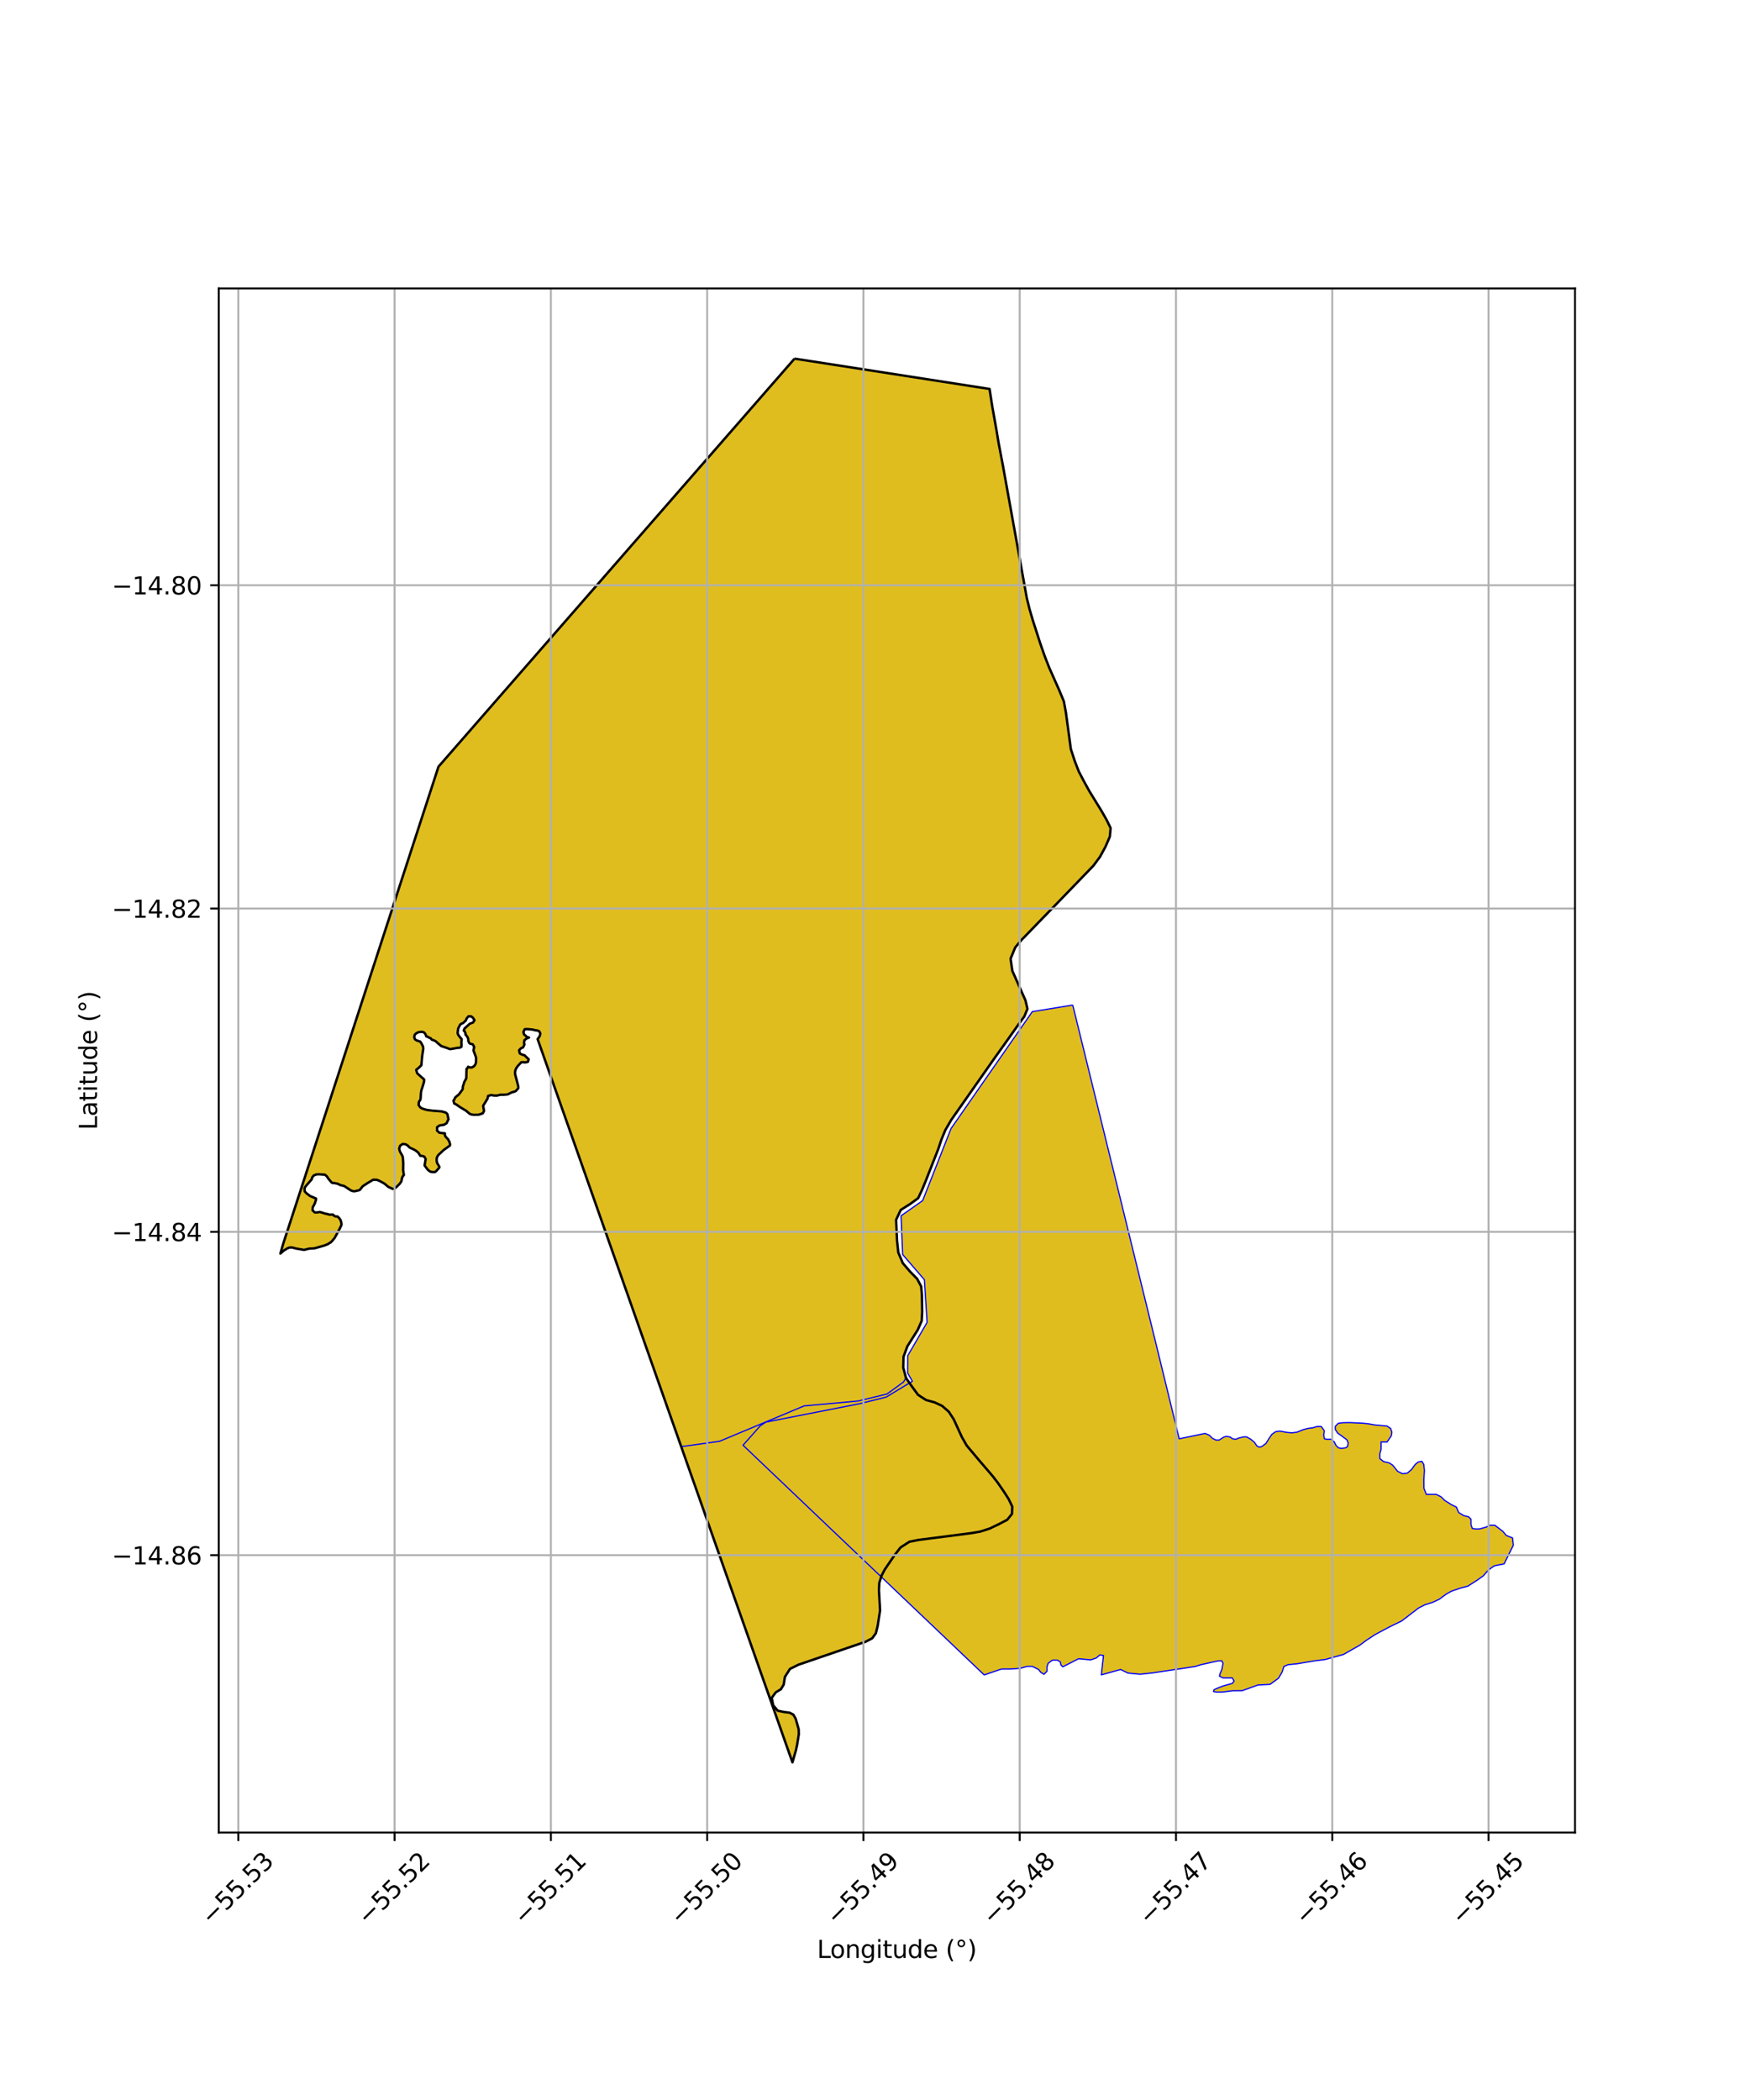 <?xml version="1.0" encoding="utf-8" standalone="no"?>
<!DOCTYPE svg PUBLIC "-//W3C//DTD SVG 1.1//EN"
  "http://www.w3.org/Graphics/SVG/1.1/DTD/svg11.dtd">
<svg xmlns:xlink="http://www.w3.org/1999/xlink" width="720pt" height="864pt" viewBox="0 0 720 864" xmlns="http://www.w3.org/2000/svg" version="1.1">
 <defs>
  <style type="text/css">*{stroke-linejoin: round; stroke-linecap: butt}</style>
 </defs>
 <g id="figure_1">
  <g id="patch_1">
   <path d="M 0 864 
L 720 864 
L 720 0 
L 0 0 
z
" style="fill: #ffffff"/>
  </g>
  <g id="axes_1">
   <g id="patch_2">
    <path d="M 90 753.965 
L 648 753.965 
L 648 118.675 
L 90 118.675 
z
" style="fill: #ffffff"/>
   </g>
   <g id="PatchCollection_1">
    <path d="M 326.905 147.552 
L 407.135 160.032 
L 407.504 162.575 
L 408.192 166.915 
L 409.136 172.007 
L 409.962 176.894 
L 410.791 181.907 
L 411.733 186.702 
L 412.659 191.75 
L 413.626 197.1 
L 414.622 202.398 
L 415.525 207.6 
L 416.425 212.697 
L 417.315 217.736 
L 418.286 222.761 
L 419.125 227.457 
L 419.944 231.958 
L 420.813 236.735 
L 421.627 241.497 
L 422.455 246.063 
L 423.626 250.762 
L 424.964 255.325 
L 426.453 259.968 
L 428.055 264.9 
L 429.814 269.926 
L 431.685 274.723 
L 433.827 279.536 
L 435.875 284.149 
L 437.694 288.539 
L 438.551 293.194 
L 439.218 298.26 
L 439.806 303.293 
L 440.577 308.168 
L 442.112 312.907 
L 443.799 317.305 
L 445.832 321.217 
L 448.166 325.457 
L 450.798 329.754 
L 453.181 333.622 
L 455.287 337.318 
L 456.942 340.712 
L 456.634 344.169 
L 454.844 348.332 
L 452.553 352.541 
L 449.844 356.191 
L 446.744 359.435 
L 443.384 362.882 
L 439.78 366.626 
L 436.344 370.17 
L 433.11 373.512 
L 430.118 376.557 
L 426.641 380.178 
L 423.175 383.715 
L 420.152 386.851 
L 417.69 389.811 
L 415.781 394.447 
L 416.498 399.418 
L 418.449 403.821 
L 420.206 407.778 
L 421.919 411.624 
L 422.724 415.09 
L 421.413 418.23 
L 418.806 421.804 
L 416.276 425.468 
L 413.579 429.195 
L 411.173 432.51 
L 408.907 435.742 
L 405.999 439.864 
L 403.083 444.051 
L 400.088 448.277 
L 397.151 452.424 
L 394.241 456.536 
L 391.366 460.77 
L 388.933 464.951 
L 387.308 468.909 
L 385.995 472.828 
L 384.261 477.284 
L 382.53 481.814 
L 380.855 485.891 
L 379.365 489.538 
L 377.757 492.957 
L 374.44 495.371 
L 370.597 497.798 
L 368.683 501.865 
L 368.848 506.016 
L 369.064 510.45 
L 369.584 515.304 
L 371.442 519.702 
L 374.466 523.216 
L 377.331 526.138 
L 378.995 529.249 
L 379.294 532.65 
L 379.357 535.851 
L 379.415 539.681 
L 379.222 543.427 
L 377.573 547.172 
L 375.399 550.638 
L 373.328 553.883 
L 371.751 558.159 
L 371.628 562.668 
L 372.75 566.922 
L 375.184 570.435 
L 377.698 573.859 
L 380.993 576.008 
L 384.494 576.966 
L 387.588 578.403 
L 390.369 580.826 
L 392.408 583.972 
L 394.057 587.528 
L 395.734 591.23 
L 397.719 594.718 
L 400.197 597.755 
L 402.607 600.547 
L 404.846 603.142 
L 406.705 605.321 
L 408.426 607.333 
L 410.522 610.057 
L 412.841 613.415 
L 414.969 616.716 
L 416.474 619.855 
L 416.36 622.85 
L 414.394 625.286 
L 410.92 627.103 
L 407.122 628.915 
L 403.249 630.155 
L 399.333 630.813 
L 395.534 631.32 
L 391.924 631.729 
L 388.659 632.201 
L 385.672 632.592 
L 381.684 633.134 
L 377.96 633.563 
L 374.174 634.311 
L 370.518 636.653 
L 368.02 639.88 
L 365.96 642.923 
L 364 645.762 
L 362.689 648.286 
L 361.773 651.217 
L 361.627 654.223 
L 361.83 657.283 
L 362.115 659.993 
L 362.084 662.62 
L 361.586 665.516 
L 361.096 668.949 
L 360.355 671.957 
L 358.839 674.043 
L 356.17 675.442 
L 352.794 676.588 
L 349.16 677.855 
L 345.502 679.091 
L 342.014 680.243 
L 338.515 681.368 
L 335.192 682.576 
L 331.916 683.762 
L 328.502 684.908 
L 325.016 686.643 
L 322.941 689.909 
L 322.423 693.119 
L 321.285 695.001 
L 319.186 696.27 
L 317.504 698.541 
L 318.105 701.597 
L 319.978 703.832 
L 322.704 704.389 
L 324.839 704.633 
L 326.418 705.467 
L 327.368 707.132 
L 328.021 709.304 
L 328.594 711.432 
L 328.663 713.496 
L 328.377 715.587 
L 327.957 717.843 
L 327.479 720.062 
L 326.035 725.088 
L 221.196 427.529 
L 221.555 427.048 
L 221.913 426.521 
L 222.165 425.962 
L 222.307 425.183 
L 221.877 424.315 
L 221.111 423.982 
L 220.644 423.957 
L 220.189 423.883 
L 219.74 423.741 
L 219.175 423.608 
L 218.526 423.554 
L 217.995 423.563 
L 217.526 423.523 
L 216.914 423.389 
L 215.896 423.45 
L 215.342 424.591 
L 215.619 425.606 
L 216.2 426.065 
L 216.442 426.281 
L 216.81 426.71 
L 217.643 426.861 
L 217.309 427.023 
L 216.617 427.276 
L 215.783 427.971 
L 215.575 429.102 
L 215.77 429.752 
L 215.612 430.116 
L 215.452 430.577 
L 215.408 430.727 
L 215.197 430.942 
L 214.9 431.065 
L 214.295 431.323 
L 213.553 432.143 
L 213.879 433.44 
L 214.902 433.946 
L 215.524 434.045 
L 215.745 434.13 
L 215.974 434.355 
L 216.363 434.801 
L 216.87 435.241 
L 217.302 435.582 
L 217.501 435.813 
L 217.432 436.21 
L 217.265 436.723 
L 217.153 436.873 
L 216.706 437.004 
L 216.101 437.114 
L 215.518 437.038 
L 214.471 437.041 
L 213.722 437.826 
L 213.116 438.491 
L 212.55 439.247 
L 212.087 440.141 
L 211.892 441.154 
L 211.953 442.059 
L 212.181 442.85 
L 212.397 443.538 
L 212.61 444.208 
L 212.787 444.87 
L 212.925 445.615 
L 213.103 446.429 
L 213.256 447.168 
L 213.238 447.729 
L 212.788 448.306 
L 212.253 448.854 
L 211.638 449.149 
L 210.818 449.351 
L 209.941 449.703 
L 209.235 450.116 
L 208.587 450.314 
L 207.724 450.416 
L 206.935 450.438 
L 205.964 450.397 
L 205.08 450.61 
L 204.442 450.756 
L 203.79 450.774 
L 203.103 450.723 
L 202.089 450.52 
L 200.811 450.909 
L 200.601 451.978 
L 200.334 452.474 
L 199.926 453.099 
L 199.436 453.865 
L 198.77 454.967 
L 199.027 456.244 
L 199.214 456.784 
L 199.149 457.09 
L 198.801 457.673 
L 198.614 458.047 
L 198.369 458.154 
L 197.572 458.424 
L 196.847 458.634 
L 195.916 458.692 
L 194.862 458.666 
L 193.915 458.519 
L 193.218 458.234 
L 192.61 457.691 
L 191.748 456.986 
L 190.752 456.427 
L 189.929 455.935 
L 189.16 455.429 
L 188.462 454.902 
L 187.715 454.406 
L 187.11 454.132 
L 186.889 454.018 
L 186.731 453.521 
L 186.59 452.949 
L 186.638 452.715 
L 187.024 452.187 
L 187.228 451.611 
L 187.604 451.226 
L 188.135 450.796 
L 188.796 450.276 
L 189.217 449.673 
L 189.451 449.287 
L 189.666 449.018 
L 189.914 448.762 
L 190.268 448.288 
L 190.441 447.688 
L 190.376 447.413 
L 190.375 447.381 
L 190.39 447.218 
L 190.479 446.887 
L 190.622 446.448 
L 190.76 445.945 
L 190.906 445.467 
L 191.047 445.092 
L 191.34 444.626 
L 191.694 443.967 
L 191.858 443.33 
L 191.86 442.729 
L 191.811 442.182 
L 191.785 441.857 
L 191.847 441.497 
L 191.939 440.952 
L 191.964 440.451 
L 191.957 439.89 
L 191.941 439.774 
L 192.197 439.634 
L 192.603 438.911 
L 192.714 438.967 
L 193.377 439.207 
L 194.206 439.171 
L 195.02 438.678 
L 195.55 437.989 
L 195.824 437.193 
L 195.883 436.498 
L 195.892 435.985 
L 195.888 435.485 
L 195.777 434.833 
L 195.555 434.216 
L 195.31 433.634 
L 195.065 433.031 
L 194.843 432.454 
L 194.78 432.11 
L 194.916 431.686 
L 195.094 430.711 
L 194.492 429.66 
L 193.63 429.502 
L 193.372 429.398 
L 193.196 429.262 
L 193.022 429.03 
L 192.835 428.688 
L 192.708 428.442 
L 192.677 428.298 
L 192.679 427.97 
L 192.627 427.456 
L 192.471 426.93 
L 192.228 426.503 
L 191.975 426.159 
L 191.652 425.84 
L 191.524 425.744 
L 191.526 425.661 
L 191.517 425.112 
L 191.267 424.498 
L 190.901 424.091 
L 190.788 423.992 
L 190.908 423.692 
L 191.022 423.325 
L 191.115 423.16 
L 191.384 422.916 
L 191.753 422.572 
L 193.189 421.304 
L 193.297 421.182 
L 194.23 420.892 
L 194.612 420.7 
L 195.211 419.736 
L 194.599 418.759 
L 193.867 418.156 
L 192.754 418.139 
L 192.079 418.886 
L 191.767 419.489 
L 191.626 419.871 
L 190.461 420.976 
L 189.932 421.105 
L 189.328 421.558 
L 189.024 422.08 
L 188.723 422.525 
L 188.505 423.167 
L 188.406 423.735 
L 188.316 424.291 
L 188.277 424.941 
L 188.472 425.684 
L 188.866 426.276 
L 189.246 426.74 
L 189.599 427.142 
L 189.944 427.542 
L 189.851 428 
L 189.822 428.554 
L 189.805 429.123 
L 189.86 429.697 
L 189.888 430.161 
L 189.876 430.514 
L 189.822 430.705 
L 189.553 430.886 
L 189.19 431.035 
L 188.874 431.104 
L 188.391 431.09 
L 187.697 431.213 
L 187.065 431.326 
L 186.511 431.449 
L 185.888 431.547 
L 185.474 431.696 
L 185.219 431.658 
L 184.809 431.534 
L 184.289 431.302 
L 183.744 431.099 
L 183.451 431.017 
L 183.184 430.921 
L 182.75 430.757 
L 182.237 430.636 
L 181.83 430.543 
L 181.557 430.384 
L 181.152 430.065 
L 180.695 429.796 
L 180.377 429.573 
L 180.155 429.365 
L 179.843 428.957 
L 179.35 428.482 
L 178.676 428.077 
L 178.006 427.895 
L 177.676 427.771 
L 177.566 427.655 
L 177.27 427.231 
L 176.768 427.022 
L 176.571 426.952 
L 176.395 426.838 
L 175.895 426.533 
L 175.362 426.391 
L 175.256 425.956 
L 174.922 425.303 
L 174.332 424.686 
L 173.492 424.514 
L 172.803 424.545 
L 172.116 424.679 
L 171.578 424.971 
L 171.157 425.215 
L 170.602 425.786 
L 170.413 426.69 
L 170.708 427.582 
L 171.387 428.05 
L 171.962 428.235 
L 172.414 428.361 
L 172.744 428.457 
L 172.882 428.537 
L 173.028 428.716 
L 173.258 429.066 
L 173.48 429.418 
L 173.67 429.787 
L 173.781 429.977 
L 173.869 430.132 
L 173.964 430.327 
L 174.056 430.606 
L 174.111 430.94 
L 174.138 431.226 
L 174.146 431.495 
L 174.078 431.871 
L 173.922 432.404 
L 173.884 433.007 
L 173.852 433.539 
L 173.795 434.015 
L 173.687 434.578 
L 173.642 435.251 
L 173.583 435.893 
L 173.5 436.546 
L 173.452 437.25 
L 173.487 437.816 
L 173.455 438.09 
L 173.357 438.275 
L 173.069 438.594 
L 172.807 438.981 
L 172.611 439.174 
L 172.19 439.405 
L 171.239 440.157 
L 171.609 441.542 
L 172.309 442.258 
L 172.915 442.729 
L 173.455 443.154 
L 173.927 443.563 
L 174.334 443.978 
L 174.51 444.236 
L 174.511 444.548 
L 174.415 445.241 
L 174.228 446.015 
L 173.966 446.76 
L 173.664 447.578 
L 173.367 448.593 
L 173.185 449.672 
L 173.158 450.616 
L 173.112 451.443 
L 173.043 452.08 
L 172.871 452.616 
L 172.321 453.38 
L 172.24 454.652 
L 172.963 455.667 
L 173.868 456.144 
L 174.675 456.434 
L 175.489 456.63 
L 176.28 456.758 
L 177.048 456.863 
L 177.816 456.95 
L 178.573 457 
L 179.302 457.044 
L 179.958 457.028 
L 180.543 457.044 
L 181.163 457.129 
L 181.791 457.27 
L 182.444 457.429 
L 183.029 457.586 
L 183.444 457.763 
L 183.702 457.968 
L 183.946 458.242 
L 184.071 458.418 
L 184.536 460.524 
L 184.393 460.7 
L 184.149 461.331 
L 184.056 461.761 
L 183.973 461.913 
L 183.764 462.097 
L 183.36 462.362 
L 182.884 462.64 
L 182.431 462.823 
L 181.835 462.886 
L 180.928 463.014 
L 179.836 463.741 
L 179.837 465.2 
L 180.802 466.039 
L 181.652 466.141 
L 182.304 466.259 
L 183.044 466.304 
L 183.014 467.088 
L 183.456 467.811 
L 183.977 468.283 
L 184.345 468.729 
L 184.649 469.231 
L 184.909 469.806 
L 185.089 470.331 
L 185.167 470.805 
L 185.147 471.152 
L 185.007 471.392 
L 184.644 471.683 
L 183.925 472.158 
L 183.221 472.63 
L 182.495 473.177 
L 181.852 473.785 
L 181.406 474.334 
L 180.857 474.736 
L 180.181 475.387 
L 179.724 476.311 
L 179.627 477.313 
L 179.791 478.38 
L 180.353 479.292 
L 180.731 479.786 
L 180.801 480.098 
L 180.718 480.418 
L 180.378 480.837 
L 179.825 481.39 
L 179.37 481.917 
L 178.976 482.174 
L 178.557 482.26 
L 177.999 482.252 
L 177.407 482.143 
L 176.892 481.961 
L 176.429 481.656 
L 176.004 481.269 
L 175.644 480.835 
L 175.246 480.266 
L 174.832 479.699 
L 174.693 479.495 
L 174.745 479.124 
L 174.813 478.462 
L 174.979 477.803 
L 175.134 476.868 
L 174.572 475.858 
L 173.574 475.557 
L 172.937 475.545 
L 172.822 475.369 
L 172.521 474.83 
L 172.113 474.247 
L 171.607 473.772 
L 170.959 473.312 
L 170.311 472.951 
L 169.657 472.651 
L 169.042 472.393 
L 168.567 472.149 
L 168.193 471.794 
L 167.719 471.3 
L 166.954 470.817 
L 165.697 470.651 
L 164.609 471.384 
L 164.23 472.586 
L 164.525 473.751 
L 165.149 474.843 
L 165.563 475.564 
L 165.736 476.182 
L 165.815 476.929 
L 165.891 477.754 
L 165.907 478.59 
L 165.875 479.471 
L 165.821 480.403 
L 165.857 481.436 
L 166.064 482.467 
L 166.233 483.162 
L 166.162 483.441 
L 165.703 483.953 
L 165.359 484.819 
L 165.286 485.459 
L 165.149 486.026 
L 164.857 486.514 
L 164.47 487.013 
L 163.881 487.547 
L 163.287 488.213 
L 162.772 488.707 
L 162.288 489.04 
L 161.882 489.173 
L 161.523 489.12 
L 161.033 488.904 
L 160.362 488.674 
L 159.718 488.286 
L 158.991 487.653 
L 158.144 486.952 
L 157.199 486.432 
L 156.25 485.913 
L 155.069 485.411 
L 153.531 485.373 
L 152.221 486.116 
L 151.184 486.781 
L 150.191 487.404 
L 149.188 488.093 
L 148.515 488.942 
L 148.106 489.505 
L 147.54 489.76 
L 146.665 489.948 
L 145.83 490.133 
L 145.047 490.038 
L 144.279 489.729 
L 143.515 489.206 
L 142.65 488.559 
L 141.634 487.976 
L 140.692 487.75 
L 139.965 487.554 
L 138.916 487.026 
L 137.666 486.756 
L 136.81 486.714 
L 136.391 486.47 
L 135.996 486.006 
L 135.46 485.45 
L 135.012 484.826 
L 134.558 484.073 
L 133.752 483.324 
L 132.648 483.199 
L 131.824 483.171 
L 130.981 483.133 
L 130.03 483.223 
L 129.037 483.666 
L 128.38 484.547 
L 128.293 485.162 
L 125.806 488.013 
L 125.299 488.858 
L 125.362 490.158 
L 126.136 490.985 
L 126.799 491.525 
L 127.563 492.064 
L 128.429 492.4 
L 129.143 492.624 
L 129.729 492.854 
L 130.003 493.017 
L 130.039 493.13 
L 130.007 493.628 
L 129.786 494.441 
L 129.511 495.167 
L 129.135 495.861 
L 128.654 496.746 
L 128.592 497.966 
L 129.503 498.832 
L 130.559 498.833 
L 131.253 498.674 
L 131.568 498.638 
L 131.998 498.747 
L 132.466 498.817 
L 132.897 499.015 
L 133.546 499.26 
L 134.249 499.388 
L 134.841 499.526 
L 135.439 499.743 
L 136.14 499.783 
L 136.739 499.767 
L 137.072 499.747 
L 137.195 499.961 
L 137.702 500.361 
L 138.287 500.525 
L 138.606 500.461 
L 138.96 500.551 
L 139.23 500.789 
L 139.602 501.231 
L 139.924 501.607 
L 140.117 501.954 
L 140.28 502.411 
L 140.403 503.001 
L 140.512 503.573 
L 140.455 504.064 
L 140.103 504.851 
L 139.661 505.706 
L 139.22 506.513 
L 138.825 507.208 
L 138.454 507.882 
L 138.102 508.642 
L 137.678 509.33 
L 137.21 509.963 
L 136.657 510.565 
L 136.104 511.115 
L 135.48 511.549 
L 134.731 511.95 
L 134.083 512.233 
L 133.468 512.437 
L 132.819 512.633 
L 132.304 512.788 
L 132.012 512.91 
L 131.72 513.021 
L 131.245 513.171 
L 130.484 513.383 
L 129.666 513.519 
L 128.998 513.642 
L 128.122 513.686 
L 127.243 513.718 
L 126.369 513.942 
L 125.697 514.168 
L 125.105 514.243 
L 124.408 514.142 
L 123.568 514.033 
L 122.724 513.868 
L 121.897 513.702 
L 121.081 513.452 
L 120.145 513.251 
L 119.105 513.273 
L 118.201 513.621 
L 117.404 514.083 
L 116.651 514.605 
L 116.022 515.174 
L 115.364 515.753 
L 116.545 511.627 
L 180.411 315.416 
L 295.174 183.79 
L 326.905 147.552 
" clip-path="url(#p3222cf009c)" style="fill: #e0bd1f; stroke: #0000ff; stroke-width: 0.5"/>
    <path d="M 441.359 413.51 
L 476.064 554.733 
L 485.151 591.963 
L 495.799 589.757 
L 497.556 590.502 
L 498.817 591.753 
L 500.325 592.499 
L 501.575 592.49 
L 503.57 591.217 
L 504.57 590.956 
L 506.074 591.198 
L 507.044 591.921 
L 508.335 592.192 
L 509.582 591.679 
L 511.582 591.161 
L 512.834 591.152 
L 514.593 592.148 
L 516.104 593.399 
L 517.117 594.904 
L 518.121 595.401 
L 519.121 595.143 
L 520.864 593.87 
L 522.102 591.845 
L 523.341 590.071 
L 524.838 589.053 
L 526.588 588.789 
L 529.096 589.275 
L 531.35 589.511 
L 533.602 589.244 
L 536.099 588.218 
L 538.097 587.701 
L 540.099 587.435 
L 541.848 586.917 
L 543.6 586.906 
L 544.864 588.662 
L 544.625 590.428 
L 544.886 591.939 
L 545.89 592.183 
L 547.642 592.172 
L 548.901 593.171 
L 549.662 594.679 
L 550.671 595.68 
L 551.924 595.922 
L 553.675 595.658 
L 554.423 595.15 
L 554.662 593.635 
L 554.153 592.379 
L 552.141 590.88 
L 550.378 589.632 
L 549.367 588.126 
L 549.358 586.866 
L 550.601 585.596 
L 552.603 585.33 
L 555.607 585.31 
L 560.365 585.53 
L 562.871 585.765 
L 565.629 586.249 
L 568.134 586.483 
L 570.638 586.718 
L 572.148 587.716 
L 572.658 589.225 
L 572.419 590.74 
L 570.685 593.271 
L 568.213 593.253 
L 568.2 596.314 
L 567.713 598.082 
L 567.725 600.1 
L 569.236 601.349 
L 571.494 601.838 
L 573.003 602.836 
L 574.012 604.089 
L 575.023 605.341 
L 577.032 606.337 
L 579.059 606.071 
L 580.776 604.547 
L 582.263 602.518 
L 583.508 601.502 
L 585.01 601.24 
L 585.769 602.494 
L 586.037 605.014 
L 585.812 608.796 
L 585.837 612.325 
L 586.855 614.84 
L 590.861 614.812 
L 592.871 615.806 
L 594.385 617.308 
L 597.15 619.052 
L 599.161 620.048 
L 600.177 622.309 
L 602.188 623.554 
L 604.196 624.046 
L 605.203 625.047 
L 605.219 627.316 
L 605.73 628.825 
L 606.984 629.068 
L 608.736 629.056 
L 611.484 628.28 
L 612.981 627.514 
L 614.985 627.501 
L 618.257 629.999 
L 619.772 631.752 
L 622.283 632.742 
L 622.636 635.722 
L 618.83 643.434 
L 614.83 644.217 
L 613.335 645.235 
L 612.09 646.253 
L 610.35 648.282 
L 607.859 650.063 
L 603.871 652.613 
L 600.872 653.391 
L 597.125 654.676 
L 594.88 655.953 
L 592.14 657.989 
L 589.395 659.268 
L 586.146 660.299 
L 583.651 661.577 
L 576.679 666.918 
L 571.937 669.22 
L 565.7 672.542 
L 562.21 674.835 
L 559.47 676.869 
L 552.735 680.697 
L 545.238 682.767 
L 540.985 683.301 
L 533.577 684.538 
L 529.98 684.889 
L 528.231 685.658 
L 527.495 687.932 
L 526.011 690.464 
L 522.523 693.009 
L 517.606 693.248 
L 511.023 695.609 
L 507.017 695.637 
L 503.014 696.169 
L 500.51 696.185 
L 499.257 695.942 
L 499.501 695.184 
L 501.25 694.415 
L 503.247 693.645 
L 506.995 692.612 
L 507.74 691.598 
L 506.979 690.343 
L 503.225 690.369 
L 501.718 689.623 
L 501.961 688.612 
L 502.7 686.842 
L 503.182 684.319 
L 502.675 683.313 
L 501.173 683.325 
L 494.174 684.886 
L 491.675 685.658 
L 486.422 686.451 
L 474.095 688.294 
L 469.091 688.832 
L 464.081 688.363 
L 461.066 686.872 
L 453.108 689.093 
L 454.015 681.122 
L 452.511 680.88 
L 451.018 682.151 
L 448.77 682.922 
L 443.76 682.453 
L 437.271 685.774 
L 436.514 685.022 
L 436.257 683.764 
L 434.999 683.016 
L 432.996 683.031 
L 431.252 684.304 
L 430.761 685.819 
L 430.774 687.583 
L 429.531 688.852 
L 428.273 688.104 
L 427.262 686.852 
L 424.751 685.608 
L 422.497 685.623 
L 419.749 686.399 
L 415.744 686.678 
L 411.988 686.704 
L 404.925 689.115 
L 305.705 594.603 
L 312.815 586.598 
L 315.103 585.096 
L 353.641 577.534 
L 364.591 574.807 
L 375.364 568.285 
L 373.416 564.885 
L 373.461 557.782 
L 381.448 544.043 
L 380.301 526.501 
L 371.383 516.158 
L 370.719 500.208 
L 379.61 493.965 
L 391.283 464.318 
L 424.725 416.217 
L 441.359 413.51 
" clip-path="url(#p3222cf009c)" style="fill: #e0bd1f; stroke: #0000ff; stroke-width: 0.5"/>
    <path d="M 326.905 147.552 
L 407.135 160.032 
L 407.504 162.575 
L 408.192 166.915 
L 409.136 172.007 
L 409.962 176.894 
L 410.791 181.907 
L 411.733 186.702 
L 412.659 191.75 
L 413.626 197.1 
L 414.622 202.398 
L 415.525 207.6 
L 416.425 212.697 
L 417.315 217.736 
L 418.286 222.761 
L 419.125 227.457 
L 419.944 231.958 
L 420.813 236.735 
L 421.627 241.497 
L 422.455 246.063 
L 423.626 250.762 
L 424.964 255.325 
L 426.453 259.968 
L 428.055 264.9 
L 429.814 269.926 
L 431.685 274.723 
L 433.827 279.536 
L 435.875 284.149 
L 437.694 288.539 
L 438.551 293.194 
L 439.218 298.26 
L 439.806 303.293 
L 440.577 308.168 
L 442.112 312.907 
L 443.799 317.305 
L 445.832 321.217 
L 448.166 325.457 
L 450.798 329.754 
L 453.181 333.622 
L 455.287 337.318 
L 456.942 340.712 
L 456.634 344.169 
L 454.844 348.332 
L 452.553 352.541 
L 449.844 356.191 
L 446.744 359.435 
L 443.384 362.882 
L 439.78 366.626 
L 436.344 370.17 
L 433.11 373.512 
L 430.118 376.557 
L 426.641 380.178 
L 423.175 383.715 
L 420.152 386.851 
L 417.69 389.811 
L 415.781 394.447 
L 416.498 399.418 
L 418.449 403.821 
L 420.206 407.778 
L 421.919 411.624 
L 422.724 415.09 
L 421.413 418.23 
L 418.806 421.804 
L 416.276 425.468 
L 413.579 429.195 
L 411.173 432.51 
L 408.907 435.742 
L 405.999 439.864 
L 403.083 444.051 
L 400.088 448.277 
L 397.151 452.424 
L 394.241 456.536 
L 391.366 460.77 
L 388.933 464.951 
L 387.308 468.909 
L 385.995 472.828 
L 384.261 477.284 
L 382.53 481.814 
L 380.855 485.891 
L 379.365 489.538 
L 377.757 492.957 
L 374.44 495.371 
L 370.597 497.798 
L 368.683 501.865 
L 368.848 506.016 
L 369.064 510.45 
L 369.584 515.304 
L 371.442 519.702 
L 374.466 523.216 
L 377.331 526.138 
L 378.995 529.249 
L 379.294 532.65 
L 379.357 535.851 
L 379.415 539.681 
L 379.222 543.427 
L 377.573 547.172 
L 375.399 550.638 
L 373.328 553.883 
L 371.751 558.159 
L 371.628 562.668 
L 372.75 566.922 
L 371.708 568.605 
L 364.932 573.532 
L 353.107 576.409 
L 330.823 578.439 
L 296.069 592.976 
L 280.263 595.194 
L 221.196 427.529 
L 221.555 427.048 
L 221.913 426.521 
L 222.165 425.962 
L 222.307 425.183 
L 221.877 424.315 
L 221.111 423.982 
L 220.644 423.957 
L 220.189 423.883 
L 219.74 423.741 
L 219.175 423.608 
L 218.526 423.554 
L 217.995 423.563 
L 217.526 423.523 
L 216.914 423.389 
L 215.896 423.45 
L 215.342 424.591 
L 215.619 425.606 
L 216.2 426.065 
L 216.442 426.281 
L 216.81 426.71 
L 217.643 426.861 
L 217.309 427.023 
L 216.617 427.276 
L 215.783 427.971 
L 215.575 429.102 
L 215.77 429.752 
L 215.612 430.116 
L 215.452 430.577 
L 215.408 430.727 
L 215.197 430.942 
L 214.9 431.065 
L 214.295 431.323 
L 213.553 432.143 
L 213.879 433.44 
L 214.902 433.946 
L 215.524 434.045 
L 215.745 434.13 
L 215.974 434.355 
L 216.363 434.801 
L 216.87 435.241 
L 217.302 435.582 
L 217.501 435.813 
L 217.432 436.21 
L 217.265 436.723 
L 217.153 436.873 
L 216.706 437.004 
L 216.101 437.114 
L 215.518 437.038 
L 214.471 437.041 
L 213.722 437.826 
L 213.116 438.491 
L 212.55 439.247 
L 212.087 440.141 
L 211.892 441.154 
L 211.953 442.059 
L 212.181 442.85 
L 212.397 443.538 
L 212.61 444.208 
L 212.787 444.87 
L 212.925 445.615 
L 213.103 446.429 
L 213.256 447.168 
L 213.238 447.729 
L 212.788 448.306 
L 212.253 448.854 
L 211.638 449.149 
L 210.818 449.351 
L 209.941 449.703 
L 209.235 450.116 
L 208.587 450.314 
L 207.724 450.416 
L 206.935 450.438 
L 205.964 450.397 
L 205.08 450.61 
L 204.442 450.756 
L 203.79 450.774 
L 203.103 450.723 
L 202.089 450.52 
L 200.811 450.909 
L 200.601 451.978 
L 200.334 452.474 
L 199.926 453.099 
L 199.436 453.865 
L 198.77 454.967 
L 199.027 456.244 
L 199.214 456.784 
L 199.149 457.09 
L 198.801 457.673 
L 198.614 458.047 
L 198.369 458.154 
L 197.572 458.424 
L 196.847 458.634 
L 195.916 458.692 
L 194.862 458.666 
L 193.915 458.519 
L 193.218 458.234 
L 192.61 457.691 
L 191.748 456.986 
L 190.752 456.427 
L 189.929 455.935 
L 189.16 455.429 
L 188.462 454.902 
L 187.715 454.406 
L 187.11 454.132 
L 186.889 454.018 
L 186.731 453.521 
L 186.59 452.949 
L 186.638 452.715 
L 187.024 452.187 
L 187.228 451.611 
L 187.604 451.226 
L 188.135 450.796 
L 188.796 450.276 
L 189.217 449.673 
L 189.451 449.287 
L 189.666 449.018 
L 189.914 448.762 
L 190.268 448.288 
L 190.441 447.688 
L 190.376 447.413 
L 190.375 447.381 
L 190.39 447.218 
L 190.479 446.887 
L 190.622 446.448 
L 190.76 445.945 
L 190.906 445.467 
L 191.047 445.092 
L 191.34 444.626 
L 191.694 443.967 
L 191.858 443.33 
L 191.86 442.729 
L 191.811 442.182 
L 191.785 441.857 
L 191.847 441.497 
L 191.939 440.952 
L 191.964 440.451 
L 191.957 439.89 
L 191.941 439.774 
L 192.197 439.634 
L 192.603 438.911 
L 192.714 438.967 
L 193.377 439.207 
L 194.206 439.171 
L 195.02 438.678 
L 195.55 437.989 
L 195.824 437.193 
L 195.883 436.498 
L 195.892 435.985 
L 195.888 435.485 
L 195.777 434.833 
L 195.555 434.216 
L 195.31 433.634 
L 195.065 433.031 
L 194.843 432.454 
L 194.78 432.11 
L 194.916 431.686 
L 195.094 430.711 
L 194.492 429.66 
L 193.63 429.502 
L 193.372 429.398 
L 193.196 429.262 
L 193.022 429.03 
L 192.835 428.688 
L 192.708 428.442 
L 192.677 428.298 
L 192.679 427.97 
L 192.627 427.456 
L 192.471 426.93 
L 192.228 426.503 
L 191.975 426.159 
L 191.652 425.84 
L 191.524 425.744 
L 191.526 425.661 
L 191.517 425.112 
L 191.267 424.498 
L 190.901 424.091 
L 190.788 423.992 
L 190.908 423.692 
L 191.022 423.325 
L 191.115 423.16 
L 191.384 422.916 
L 191.753 422.572 
L 193.189 421.304 
L 193.297 421.182 
L 194.23 420.892 
L 194.612 420.7 
L 195.211 419.736 
L 194.599 418.759 
L 193.867 418.156 
L 192.754 418.139 
L 192.079 418.886 
L 191.767 419.489 
L 191.626 419.871 
L 190.461 420.976 
L 189.932 421.105 
L 189.328 421.558 
L 189.024 422.08 
L 188.723 422.525 
L 188.505 423.167 
L 188.406 423.735 
L 188.316 424.291 
L 188.277 424.941 
L 188.472 425.684 
L 188.866 426.276 
L 189.246 426.74 
L 189.599 427.142 
L 189.944 427.542 
L 189.851 428 
L 189.822 428.554 
L 189.805 429.123 
L 189.86 429.697 
L 189.888 430.161 
L 189.876 430.514 
L 189.822 430.705 
L 189.553 430.886 
L 189.19 431.035 
L 188.874 431.104 
L 188.391 431.09 
L 187.697 431.213 
L 187.065 431.326 
L 186.511 431.449 
L 185.888 431.547 
L 185.474 431.696 
L 185.219 431.658 
L 184.809 431.534 
L 184.289 431.302 
L 183.744 431.099 
L 183.451 431.017 
L 183.184 430.921 
L 182.75 430.757 
L 182.237 430.636 
L 181.83 430.543 
L 181.557 430.384 
L 181.152 430.065 
L 180.695 429.796 
L 180.377 429.573 
L 180.155 429.365 
L 179.843 428.957 
L 179.35 428.482 
L 178.676 428.077 
L 178.006 427.895 
L 177.676 427.771 
L 177.566 427.655 
L 177.27 427.231 
L 176.768 427.022 
L 176.571 426.952 
L 176.395 426.838 
L 175.895 426.533 
L 175.362 426.391 
L 175.256 425.956 
L 174.922 425.303 
L 174.332 424.686 
L 173.492 424.514 
L 172.803 424.545 
L 172.116 424.679 
L 171.578 424.971 
L 171.157 425.215 
L 170.602 425.786 
L 170.413 426.69 
L 170.708 427.582 
L 171.387 428.05 
L 171.962 428.235 
L 172.414 428.361 
L 172.744 428.457 
L 172.882 428.537 
L 173.028 428.716 
L 173.258 429.066 
L 173.48 429.418 
L 173.67 429.787 
L 173.781 429.977 
L 173.869 430.132 
L 173.964 430.327 
L 174.056 430.606 
L 174.111 430.94 
L 174.138 431.226 
L 174.146 431.495 
L 174.078 431.871 
L 173.922 432.404 
L 173.884 433.007 
L 173.852 433.539 
L 173.795 434.015 
L 173.687 434.578 
L 173.642 435.251 
L 173.583 435.893 
L 173.5 436.546 
L 173.452 437.25 
L 173.487 437.816 
L 173.455 438.09 
L 173.357 438.275 
L 173.069 438.594 
L 172.807 438.981 
L 172.611 439.174 
L 172.19 439.405 
L 171.239 440.157 
L 171.609 441.542 
L 172.309 442.258 
L 172.915 442.729 
L 173.455 443.154 
L 173.927 443.563 
L 174.334 443.978 
L 174.51 444.236 
L 174.511 444.548 
L 174.415 445.241 
L 174.228 446.015 
L 173.966 446.76 
L 173.664 447.578 
L 173.367 448.593 
L 173.185 449.672 
L 173.158 450.616 
L 173.112 451.443 
L 173.043 452.08 
L 172.871 452.616 
L 172.321 453.38 
L 172.24 454.652 
L 172.963 455.667 
L 173.868 456.144 
L 174.675 456.434 
L 175.489 456.63 
L 176.28 456.758 
L 177.048 456.863 
L 177.816 456.95 
L 178.573 457 
L 179.302 457.044 
L 179.958 457.028 
L 180.543 457.044 
L 181.163 457.129 
L 181.791 457.27 
L 182.444 457.429 
L 183.029 457.586 
L 183.444 457.763 
L 183.702 457.968 
L 183.946 458.242 
L 184.071 458.418 
L 184.536 460.524 
L 184.393 460.7 
L 184.149 461.331 
L 184.056 461.761 
L 183.973 461.913 
L 183.764 462.097 
L 183.36 462.362 
L 182.884 462.64 
L 182.431 462.823 
L 181.835 462.886 
L 180.928 463.014 
L 179.836 463.741 
L 179.837 465.2 
L 180.802 466.039 
L 181.652 466.141 
L 182.304 466.259 
L 183.044 466.304 
L 183.014 467.088 
L 183.456 467.811 
L 183.977 468.283 
L 184.345 468.729 
L 184.649 469.231 
L 184.909 469.806 
L 185.089 470.331 
L 185.167 470.805 
L 185.147 471.152 
L 185.007 471.392 
L 184.644 471.683 
L 183.925 472.158 
L 183.221 472.63 
L 182.495 473.177 
L 181.852 473.785 
L 181.406 474.334 
L 180.857 474.736 
L 180.181 475.387 
L 179.724 476.311 
L 179.627 477.313 
L 179.791 478.38 
L 180.353 479.292 
L 180.731 479.786 
L 180.801 480.098 
L 180.718 480.418 
L 180.378 480.837 
L 179.825 481.39 
L 179.37 481.917 
L 178.976 482.174 
L 178.557 482.26 
L 177.999 482.252 
L 177.407 482.143 
L 176.892 481.961 
L 176.429 481.656 
L 176.004 481.269 
L 175.644 480.835 
L 175.246 480.266 
L 174.832 479.699 
L 174.693 479.495 
L 174.745 479.124 
L 174.813 478.462 
L 174.979 477.803 
L 175.134 476.868 
L 174.572 475.858 
L 173.574 475.557 
L 172.937 475.545 
L 172.822 475.369 
L 172.521 474.83 
L 172.113 474.247 
L 171.607 473.772 
L 170.959 473.312 
L 170.311 472.951 
L 169.657 472.651 
L 169.042 472.393 
L 168.567 472.149 
L 168.193 471.794 
L 167.719 471.3 
L 166.954 470.817 
L 165.697 470.651 
L 164.609 471.384 
L 164.23 472.586 
L 164.525 473.751 
L 165.149 474.843 
L 165.563 475.564 
L 165.736 476.182 
L 165.815 476.929 
L 165.891 477.754 
L 165.907 478.59 
L 165.875 479.471 
L 165.821 480.403 
L 165.857 481.436 
L 166.064 482.467 
L 166.233 483.162 
L 166.162 483.441 
L 165.703 483.953 
L 165.359 484.819 
L 165.286 485.459 
L 165.149 486.026 
L 164.857 486.514 
L 164.47 487.013 
L 163.881 487.547 
L 163.287 488.213 
L 162.772 488.707 
L 162.288 489.04 
L 161.882 489.173 
L 161.523 489.12 
L 161.033 488.904 
L 160.362 488.674 
L 159.718 488.286 
L 158.991 487.653 
L 158.144 486.952 
L 157.199 486.432 
L 156.25 485.913 
L 155.069 485.411 
L 153.531 485.373 
L 152.221 486.116 
L 151.184 486.781 
L 150.191 487.404 
L 149.188 488.093 
L 148.515 488.942 
L 148.106 489.505 
L 147.54 489.76 
L 146.665 489.948 
L 145.83 490.133 
L 145.047 490.038 
L 144.279 489.729 
L 143.515 489.206 
L 142.65 488.559 
L 141.634 487.976 
L 140.692 487.75 
L 139.965 487.554 
L 138.916 487.026 
L 137.666 486.756 
L 136.81 486.714 
L 136.391 486.47 
L 135.996 486.006 
L 135.46 485.45 
L 135.012 484.826 
L 134.558 484.073 
L 133.752 483.324 
L 132.648 483.199 
L 131.824 483.171 
L 130.981 483.133 
L 130.03 483.223 
L 129.037 483.666 
L 128.38 484.547 
L 128.293 485.162 
L 125.806 488.013 
L 125.299 488.858 
L 125.362 490.158 
L 126.136 490.985 
L 126.799 491.525 
L 127.563 492.064 
L 128.429 492.4 
L 129.143 492.624 
L 129.729 492.854 
L 130.003 493.017 
L 130.039 493.13 
L 130.007 493.628 
L 129.786 494.441 
L 129.511 495.167 
L 129.135 495.861 
L 128.654 496.746 
L 128.592 497.966 
L 129.503 498.832 
L 130.559 498.833 
L 131.253 498.674 
L 131.568 498.638 
L 131.998 498.747 
L 132.466 498.817 
L 132.897 499.015 
L 133.546 499.26 
L 134.249 499.388 
L 134.841 499.526 
L 135.439 499.743 
L 136.14 499.783 
L 136.739 499.767 
L 137.072 499.747 
L 137.195 499.961 
L 137.702 500.361 
L 138.287 500.525 
L 138.606 500.461 
L 138.96 500.551 
L 139.23 500.789 
L 139.602 501.231 
L 139.924 501.607 
L 140.117 501.954 
L 140.28 502.411 
L 140.403 503.001 
L 140.512 503.573 
L 140.455 504.064 
L 140.103 504.851 
L 139.661 505.706 
L 139.22 506.513 
L 138.825 507.208 
L 138.454 507.882 
L 138.102 508.642 
L 137.678 509.33 
L 137.21 509.963 
L 136.657 510.565 
L 136.104 511.115 
L 135.48 511.549 
L 134.731 511.95 
L 134.083 512.233 
L 133.468 512.437 
L 132.819 512.633 
L 132.304 512.788 
L 132.012 512.91 
L 131.72 513.021 
L 131.245 513.171 
L 130.484 513.383 
L 129.666 513.519 
L 128.998 513.642 
L 128.122 513.686 
L 127.243 513.718 
L 126.369 513.942 
L 125.697 514.168 
L 125.105 514.243 
L 124.408 514.142 
L 123.568 514.033 
L 122.724 513.868 
L 121.897 513.702 
L 121.081 513.452 
L 120.145 513.251 
L 119.105 513.273 
L 118.201 513.621 
L 117.404 514.083 
L 116.651 514.605 
L 116.022 515.174 
L 115.364 515.753 
L 116.545 511.627 
L 180.411 315.416 
L 295.174 183.79 
L 326.905 147.552 
" clip-path="url(#p3222cf009c)" style="fill: #e0bd1f; stroke: #0000ff; stroke-width: 0.5"/>
   </g>
   <g id="PatchCollection_2">
    <path d="M 326.905 147.552 
L 407.135 160.032 
L 408.192 166.915 
L 409.962 176.894 
L 410.791 181.907 
L 412.659 191.75 
L 422.455 246.063 
L 423.626 250.762 
L 424.964 255.325 
L 428.055 264.9 
L 429.814 269.926 
L 431.685 274.723 
L 435.875 284.149 
L 437.694 288.539 
L 438.551 293.194 
L 440.577 308.168 
L 442.112 312.907 
L 443.799 317.305 
L 445.832 321.217 
L 448.166 325.457 
L 453.181 333.622 
L 455.287 337.318 
L 456.942 340.712 
L 456.634 344.169 
L 454.844 348.332 
L 452.553 352.541 
L 449.844 356.191 
L 436.344 370.17 
L 420.152 386.851 
L 417.69 389.811 
L 415.781 394.447 
L 416.498 399.418 
L 421.919 411.624 
L 422.724 415.09 
L 421.413 418.23 
L 418.806 421.804 
L 413.579 429.195 
L 408.907 435.742 
L 391.366 460.77 
L 388.933 464.951 
L 387.308 468.909 
L 385.995 472.828 
L 380.855 485.891 
L 379.365 489.538 
L 377.757 492.957 
L 374.44 495.371 
L 370.597 497.798 
L 368.683 501.865 
L 369.064 510.45 
L 369.584 515.304 
L 371.442 519.702 
L 374.466 523.216 
L 377.331 526.138 
L 378.995 529.249 
L 379.294 532.65 
L 379.415 539.681 
L 379.222 543.427 
L 377.573 547.172 
L 373.328 553.883 
L 371.751 558.159 
L 371.628 562.668 
L 372.75 566.922 
L 375.184 570.435 
L 377.698 573.859 
L 380.993 576.008 
L 384.494 576.966 
L 387.588 578.403 
L 390.369 580.826 
L 392.408 583.972 
L 395.734 591.23 
L 397.719 594.718 
L 402.607 600.547 
L 408.426 607.333 
L 410.522 610.057 
L 412.841 613.415 
L 414.969 616.716 
L 416.474 619.855 
L 416.36 622.85 
L 414.394 625.286 
L 410.92 627.103 
L 407.122 628.915 
L 403.249 630.155 
L 399.333 630.813 
L 377.96 633.563 
L 374.174 634.311 
L 370.518 636.653 
L 368.02 639.88 
L 364 645.762 
L 362.689 648.286 
L 361.773 651.217 
L 361.627 654.223 
L 362.084 662.62 
L 361.096 668.949 
L 360.355 671.957 
L 358.839 674.043 
L 356.17 675.442 
L 328.502 684.908 
L 325.016 686.643 
L 322.941 689.909 
L 322.423 693.119 
L 321.285 695.001 
L 319.186 696.27 
L 317.504 698.541 
L 318.105 701.597 
L 319.978 703.832 
L 322.704 704.389 
L 324.839 704.633 
L 326.418 705.467 
L 327.368 707.132 
L 328.594 711.432 
L 328.663 713.496 
L 327.957 717.843 
L 327.479 720.062 
L 326.035 725.088 
L 221.196 427.529 
L 221.913 426.521 
L 222.165 425.962 
L 222.307 425.183 
L 221.877 424.315 
L 221.111 423.982 
L 220.189 423.883 
L 219.175 423.608 
L 216.914 423.389 
L 215.896 423.45 
L 215.342 424.591 
L 215.619 425.606 
L 216.442 426.281 
L 216.81 426.71 
L 217.643 426.861 
L 216.617 427.276 
L 215.783 427.971 
L 215.575 429.102 
L 215.77 429.752 
L 215.197 430.942 
L 214.295 431.323 
L 213.553 432.143 
L 213.879 433.44 
L 214.902 433.946 
L 215.745 434.13 
L 217.501 435.813 
L 217.265 436.723 
L 217.153 436.873 
L 216.101 437.114 
L 215.518 437.038 
L 214.471 437.041 
L 213.116 438.491 
L 212.55 439.247 
L 212.087 440.141 
L 211.892 441.154 
L 211.953 442.059 
L 213.103 446.429 
L 213.256 447.168 
L 213.238 447.729 
L 212.253 448.854 
L 211.638 449.149 
L 210.818 449.351 
L 209.941 449.703 
L 209.235 450.116 
L 208.587 450.314 
L 206.935 450.438 
L 205.964 450.397 
L 204.442 450.756 
L 203.103 450.723 
L 202.089 450.52 
L 200.811 450.909 
L 200.601 451.978 
L 199.926 453.099 
L 198.77 454.967 
L 199.149 457.09 
L 198.614 458.047 
L 197.572 458.424 
L 196.847 458.634 
L 194.862 458.666 
L 193.915 458.519 
L 193.218 458.234 
L 191.748 456.986 
L 189.16 455.429 
L 187.715 454.406 
L 186.889 454.018 
L 186.59 452.949 
L 186.638 452.715 
L 187.024 452.187 
L 187.228 451.611 
L 188.135 450.796 
L 188.796 450.276 
L 190.268 448.288 
L 190.441 447.688 
L 190.39 447.218 
L 191.047 445.092 
L 191.694 443.967 
L 191.858 443.33 
L 191.941 439.774 
L 192.197 439.634 
L 192.603 438.911 
L 193.377 439.207 
L 194.206 439.171 
L 195.02 438.678 
L 195.55 437.989 
L 195.824 437.193 
L 195.888 435.485 
L 195.777 434.833 
L 194.78 432.11 
L 194.916 431.686 
L 195.094 430.711 
L 194.492 429.66 
L 193.372 429.398 
L 193.022 429.03 
L 192.677 428.298 
L 192.627 427.456 
L 192.471 426.93 
L 191.975 426.159 
L 191.526 425.661 
L 191.517 425.112 
L 191.267 424.498 
L 190.788 423.992 
L 191.115 423.16 
L 193.297 421.182 
L 194.612 420.7 
L 195.211 419.736 
L 194.599 418.759 
L 193.867 418.156 
L 192.754 418.139 
L 192.079 418.886 
L 191.626 419.871 
L 190.461 420.976 
L 189.932 421.105 
L 189.328 421.558 
L 188.505 423.167 
L 188.277 424.941 
L 188.472 425.684 
L 189.246 426.74 
L 189.944 427.542 
L 189.822 428.554 
L 189.86 429.697 
L 189.822 430.705 
L 189.19 431.035 
L 188.874 431.104 
L 188.391 431.09 
L 185.219 431.658 
L 183.451 431.017 
L 181.557 430.384 
L 179.843 428.957 
L 179.35 428.482 
L 178.676 428.077 
L 177.676 427.771 
L 177.27 427.231 
L 176.395 426.838 
L 175.895 426.533 
L 175.362 426.391 
L 175.256 425.956 
L 174.922 425.303 
L 174.332 424.686 
L 173.492 424.514 
L 172.116 424.679 
L 171.157 425.215 
L 170.602 425.786 
L 170.413 426.69 
L 170.708 427.582 
L 171.387 428.05 
L 172.882 428.537 
L 173.48 429.418 
L 174.056 430.606 
L 174.146 431.495 
L 173.687 434.578 
L 173.357 438.275 
L 172.19 439.405 
L 171.239 440.157 
L 171.609 441.542 
L 172.915 442.729 
L 174.334 443.978 
L 174.51 444.236 
L 174.415 445.241 
L 173.966 446.76 
L 173.367 448.593 
L 173.185 449.672 
L 173.043 452.08 
L 172.871 452.616 
L 172.321 453.38 
L 172.24 454.652 
L 172.963 455.667 
L 173.868 456.144 
L 175.489 456.63 
L 177.816 456.95 
L 181.791 457.27 
L 183.444 457.763 
L 183.946 458.242 
L 184.071 458.418 
L 184.536 460.524 
L 184.393 460.7 
L 183.764 462.097 
L 182.884 462.64 
L 182.431 462.823 
L 180.928 463.014 
L 179.836 463.741 
L 179.837 465.2 
L 180.802 466.039 
L 183.044 466.304 
L 183.014 467.088 
L 183.456 467.811 
L 184.345 468.729 
L 184.909 469.806 
L 185.167 470.805 
L 185.147 471.152 
L 185.007 471.392 
L 183.925 472.158 
L 182.495 473.177 
L 180.181 475.387 
L 179.724 476.311 
L 179.627 477.313 
L 179.791 478.38 
L 180.801 480.098 
L 180.718 480.418 
L 179.37 481.917 
L 178.976 482.174 
L 178.557 482.26 
L 177.407 482.143 
L 176.892 481.961 
L 176.004 481.269 
L 174.832 479.699 
L 174.693 479.495 
L 175.134 476.868 
L 174.572 475.858 
L 173.574 475.557 
L 172.937 475.545 
L 172.113 474.247 
L 170.959 473.312 
L 169.657 472.651 
L 168.567 472.149 
L 167.719 471.3 
L 166.954 470.817 
L 165.697 470.651 
L 164.609 471.384 
L 164.23 472.586 
L 164.525 473.751 
L 165.563 475.564 
L 165.736 476.182 
L 165.907 478.59 
L 165.857 481.436 
L 166.162 483.441 
L 165.703 483.953 
L 165.359 484.819 
L 165.149 486.026 
L 164.47 487.013 
L 163.287 488.213 
L 162.288 489.04 
L 161.882 489.173 
L 161.523 489.12 
L 159.718 488.286 
L 158.144 486.952 
L 156.25 485.913 
L 155.069 485.411 
L 153.531 485.373 
L 151.184 486.781 
L 149.188 488.093 
L 148.106 489.505 
L 147.54 489.76 
L 145.83 490.133 
L 145.047 490.038 
L 144.279 489.729 
L 141.634 487.976 
L 139.965 487.554 
L 138.916 487.026 
L 137.666 486.756 
L 136.81 486.714 
L 136.391 486.47 
L 135.012 484.826 
L 134.558 484.073 
L 133.752 483.324 
L 131.824 483.171 
L 130.981 483.133 
L 130.03 483.223 
L 129.037 483.666 
L 128.38 484.547 
L 128.293 485.162 
L 125.806 488.013 
L 125.299 488.858 
L 125.362 490.158 
L 126.136 490.985 
L 127.563 492.064 
L 130.039 493.13 
L 130.007 493.628 
L 129.511 495.167 
L 128.654 496.746 
L 128.592 497.966 
L 129.503 498.832 
L 130.559 498.833 
L 131.568 498.638 
L 132.897 499.015 
L 133.546 499.26 
L 134.841 499.526 
L 135.439 499.743 
L 137.072 499.747 
L 137.195 499.961 
L 137.702 500.361 
L 138.287 500.525 
L 138.606 500.461 
L 138.96 500.551 
L 139.602 501.231 
L 140.117 501.954 
L 140.403 503.001 
L 140.512 503.573 
L 140.455 504.064 
L 139.661 505.706 
L 137.678 509.33 
L 136.657 510.565 
L 136.104 511.115 
L 134.731 511.95 
L 133.468 512.437 
L 129.666 513.519 
L 128.998 513.642 
L 127.243 513.718 
L 125.105 514.243 
L 121.897 513.702 
L 120.145 513.251 
L 119.105 513.273 
L 118.201 513.621 
L 116.651 514.605 
L 115.364 515.753 
L 116.545 511.627 
L 180.411 315.416 
L 326.905 147.552 
L 326.905 147.552 
" clip-path="url(#p3222cf009c)" style="fill: none; stroke: #000000"/>
   </g>
   <g id="matplotlib.axis_1">
    <g id="xtick_1">
     <g id="line2d_1">
      <path d="M 98.055 753.965 
L 98.055 118.675 
" clip-path="url(#p3222cf009c)" style="fill: none; stroke: #b0b0b0; stroke-width: 0.8; stroke-linecap: square"/>
     </g>
     <g id="line2d_2">
      <defs>
       <path id="me06fe1ebfd" d="M 0 0 
L 0 3.5 
" style="stroke: #000000; stroke-width: 0.8"/>
      </defs>
      <g>
       <use xlink:href="#me06fe1ebfd" x="98.055" y="753.965" style="stroke: #000000; stroke-width: 0.8"/>
      </g>
     </g>
     <g id="text_1">
      <!-- −55.53 -->
      <g transform="translate(86.922 792.506) rotate(-45) scale(0.1 -0.1)">
       <defs>
        <path id="DejaVuSans-2212" d="M 678 2272 
L 4684 2272 
L 4684 1741 
L 678 1741 
L 678 2272 
z
" transform="scale(0.016)"/>
        <path id="DejaVuSans-35" d="M 691 4666 
L 3169 4666 
L 3169 4134 
L 1269 4134 
L 1269 2991 
Q 1406 3038 1543 3061 
Q 1681 3084 1819 3084 
Q 2600 3084 3056 2656 
Q 3513 2228 3513 1497 
Q 3513 744 3044 326 
Q 2575 -91 1722 -91 
Q 1428 -91 1123 -41 
Q 819 9 494 109 
L 494 744 
Q 775 591 1075 516 
Q 1375 441 1709 441 
Q 2250 441 2565 725 
Q 2881 1009 2881 1497 
Q 2881 1984 2565 2268 
Q 2250 2553 1709 2553 
Q 1456 2553 1204 2497 
Q 953 2441 691 2322 
L 691 4666 
z
" transform="scale(0.016)"/>
        <path id="DejaVuSans-2e" d="M 684 794 
L 1344 794 
L 1344 0 
L 684 0 
L 684 794 
z
" transform="scale(0.016)"/>
        <path id="DejaVuSans-33" d="M 2597 2516 
Q 3050 2419 3304 2112 
Q 3559 1806 3559 1356 
Q 3559 666 3084 287 
Q 2609 -91 1734 -91 
Q 1441 -91 1130 -33 
Q 819 25 488 141 
L 488 750 
Q 750 597 1062 519 
Q 1375 441 1716 441 
Q 2309 441 2620 675 
Q 2931 909 2931 1356 
Q 2931 1769 2642 2001 
Q 2353 2234 1838 2234 
L 1294 2234 
L 1294 2753 
L 1863 2753 
Q 2328 2753 2575 2939 
Q 2822 3125 2822 3475 
Q 2822 3834 2567 4026 
Q 2313 4219 1838 4219 
Q 1578 4219 1281 4162 
Q 984 4106 628 3988 
L 628 4550 
Q 988 4650 1302 4700 
Q 1616 4750 1894 4750 
Q 2613 4750 3031 4423 
Q 3450 4097 3450 3541 
Q 3450 3153 3228 2886 
Q 3006 2619 2597 2516 
z
" transform="scale(0.016)"/>
       </defs>
       <use xlink:href="#DejaVuSans-2212"/>
       <use xlink:href="#DejaVuSans-35" transform="translate(83.789 0)"/>
       <use xlink:href="#DejaVuSans-35" transform="translate(147.412 0)"/>
       <use xlink:href="#DejaVuSans-2e" transform="translate(211.035 0)"/>
       <use xlink:href="#DejaVuSans-35" transform="translate(242.822 0)"/>
       <use xlink:href="#DejaVuSans-33" transform="translate(306.445 0)"/>
      </g>
     </g>
    </g>
    <g id="xtick_2">
     <g id="line2d_3">
      <path d="M 162.352 753.965 
L 162.352 118.675 
" clip-path="url(#p3222cf009c)" style="fill: none; stroke: #b0b0b0; stroke-width: 0.8; stroke-linecap: square"/>
     </g>
     <g id="line2d_4">
      <g>
       <use xlink:href="#me06fe1ebfd" x="162.352" y="753.965" style="stroke: #000000; stroke-width: 0.8"/>
      </g>
     </g>
     <g id="text_2">
      <!-- −55.52 -->
      <g transform="translate(151.219 792.506) rotate(-45) scale(0.1 -0.1)">
       <defs>
        <path id="DejaVuSans-32" d="M 1228 531 
L 3431 531 
L 3431 0 
L 469 0 
L 469 531 
Q 828 903 1448 1529 
Q 2069 2156 2228 2338 
Q 2531 2678 2651 2914 
Q 2772 3150 2772 3378 
Q 2772 3750 2511 3984 
Q 2250 4219 1831 4219 
Q 1534 4219 1204 4116 
Q 875 4013 500 3803 
L 500 4441 
Q 881 4594 1212 4672 
Q 1544 4750 1819 4750 
Q 2544 4750 2975 4387 
Q 3406 4025 3406 3419 
Q 3406 3131 3298 2873 
Q 3191 2616 2906 2266 
Q 2828 2175 2409 1742 
Q 1991 1309 1228 531 
z
" transform="scale(0.016)"/>
       </defs>
       <use xlink:href="#DejaVuSans-2212"/>
       <use xlink:href="#DejaVuSans-35" transform="translate(83.789 0)"/>
       <use xlink:href="#DejaVuSans-35" transform="translate(147.412 0)"/>
       <use xlink:href="#DejaVuSans-2e" transform="translate(211.035 0)"/>
       <use xlink:href="#DejaVuSans-35" transform="translate(242.822 0)"/>
       <use xlink:href="#DejaVuSans-32" transform="translate(306.445 0)"/>
      </g>
     </g>
    </g>
    <g id="xtick_3">
     <g id="line2d_5">
      <path d="M 226.648 753.965 
L 226.648 118.675 
" clip-path="url(#p3222cf009c)" style="fill: none; stroke: #b0b0b0; stroke-width: 0.8; stroke-linecap: square"/>
     </g>
     <g id="line2d_6">
      <g>
       <use xlink:href="#me06fe1ebfd" x="226.648" y="753.965" style="stroke: #000000; stroke-width: 0.8"/>
      </g>
     </g>
     <g id="text_3">
      <!-- −55.51 -->
      <g transform="translate(215.515 792.506) rotate(-45) scale(0.1 -0.1)">
       <defs>
        <path id="DejaVuSans-31" d="M 794 531 
L 1825 531 
L 1825 4091 
L 703 3866 
L 703 4441 
L 1819 4666 
L 2450 4666 
L 2450 531 
L 3481 531 
L 3481 0 
L 794 0 
L 794 531 
z
" transform="scale(0.016)"/>
       </defs>
       <use xlink:href="#DejaVuSans-2212"/>
       <use xlink:href="#DejaVuSans-35" transform="translate(83.789 0)"/>
       <use xlink:href="#DejaVuSans-35" transform="translate(147.412 0)"/>
       <use xlink:href="#DejaVuSans-2e" transform="translate(211.035 0)"/>
       <use xlink:href="#DejaVuSans-35" transform="translate(242.822 0)"/>
       <use xlink:href="#DejaVuSans-31" transform="translate(306.445 0)"/>
      </g>
     </g>
    </g>
    <g id="xtick_4">
     <g id="line2d_7">
      <path d="M 290.945 753.965 
L 290.945 118.675 
" clip-path="url(#p3222cf009c)" style="fill: none; stroke: #b0b0b0; stroke-width: 0.8; stroke-linecap: square"/>
     </g>
     <g id="line2d_8">
      <g>
       <use xlink:href="#me06fe1ebfd" x="290.945" y="753.965" style="stroke: #000000; stroke-width: 0.8"/>
      </g>
     </g>
     <g id="text_4">
      <!-- −55.50 -->
      <g transform="translate(279.812 792.506) rotate(-45) scale(0.1 -0.1)">
       <defs>
        <path id="DejaVuSans-30" d="M 2034 4250 
Q 1547 4250 1301 3770 
Q 1056 3291 1056 2328 
Q 1056 1369 1301 889 
Q 1547 409 2034 409 
Q 2525 409 2770 889 
Q 3016 1369 3016 2328 
Q 3016 3291 2770 3770 
Q 2525 4250 2034 4250 
z
M 2034 4750 
Q 2819 4750 3233 4129 
Q 3647 3509 3647 2328 
Q 3647 1150 3233 529 
Q 2819 -91 2034 -91 
Q 1250 -91 836 529 
Q 422 1150 422 2328 
Q 422 3509 836 4129 
Q 1250 4750 2034 4750 
z
" transform="scale(0.016)"/>
       </defs>
       <use xlink:href="#DejaVuSans-2212"/>
       <use xlink:href="#DejaVuSans-35" transform="translate(83.789 0)"/>
       <use xlink:href="#DejaVuSans-35" transform="translate(147.412 0)"/>
       <use xlink:href="#DejaVuSans-2e" transform="translate(211.035 0)"/>
       <use xlink:href="#DejaVuSans-35" transform="translate(242.822 0)"/>
       <use xlink:href="#DejaVuSans-30" transform="translate(306.445 0)"/>
      </g>
     </g>
    </g>
    <g id="xtick_5">
     <g id="line2d_9">
      <path d="M 355.241 753.965 
L 355.241 118.675 
" clip-path="url(#p3222cf009c)" style="fill: none; stroke: #b0b0b0; stroke-width: 0.8; stroke-linecap: square"/>
     </g>
     <g id="line2d_10">
      <g>
       <use xlink:href="#me06fe1ebfd" x="355.241" y="753.965" style="stroke: #000000; stroke-width: 0.8"/>
      </g>
     </g>
     <g id="text_5">
      <!-- −55.49 -->
      <g transform="translate(344.108 792.506) rotate(-45) scale(0.1 -0.1)">
       <defs>
        <path id="DejaVuSans-34" d="M 2419 4116 
L 825 1625 
L 2419 1625 
L 2419 4116 
z
M 2253 4666 
L 3047 4666 
L 3047 1625 
L 3713 1625 
L 3713 1100 
L 3047 1100 
L 3047 0 
L 2419 0 
L 2419 1100 
L 313 1100 
L 313 1709 
L 2253 4666 
z
" transform="scale(0.016)"/>
        <path id="DejaVuSans-39" d="M 703 97 
L 703 672 
Q 941 559 1184 500 
Q 1428 441 1663 441 
Q 2288 441 2617 861 
Q 2947 1281 2994 2138 
Q 2813 1869 2534 1725 
Q 2256 1581 1919 1581 
Q 1219 1581 811 2004 
Q 403 2428 403 3163 
Q 403 3881 828 4315 
Q 1253 4750 1959 4750 
Q 2769 4750 3195 4129 
Q 3622 3509 3622 2328 
Q 3622 1225 3098 567 
Q 2575 -91 1691 -91 
Q 1453 -91 1209 -44 
Q 966 3 703 97 
z
M 1959 2075 
Q 2384 2075 2632 2365 
Q 2881 2656 2881 3163 
Q 2881 3666 2632 3958 
Q 2384 4250 1959 4250 
Q 1534 4250 1286 3958 
Q 1038 3666 1038 3163 
Q 1038 2656 1286 2365 
Q 1534 2075 1959 2075 
z
" transform="scale(0.016)"/>
       </defs>
       <use xlink:href="#DejaVuSans-2212"/>
       <use xlink:href="#DejaVuSans-35" transform="translate(83.789 0)"/>
       <use xlink:href="#DejaVuSans-35" transform="translate(147.412 0)"/>
       <use xlink:href="#DejaVuSans-2e" transform="translate(211.035 0)"/>
       <use xlink:href="#DejaVuSans-34" transform="translate(242.822 0)"/>
       <use xlink:href="#DejaVuSans-39" transform="translate(306.445 0)"/>
      </g>
     </g>
    </g>
    <g id="xtick_6">
     <g id="line2d_11">
      <path d="M 419.538 753.965 
L 419.538 118.675 
" clip-path="url(#p3222cf009c)" style="fill: none; stroke: #b0b0b0; stroke-width: 0.8; stroke-linecap: square"/>
     </g>
     <g id="line2d_12">
      <g>
       <use xlink:href="#me06fe1ebfd" x="419.538" y="753.965" style="stroke: #000000; stroke-width: 0.8"/>
      </g>
     </g>
     <g id="text_6">
      <!-- −55.48 -->
      <g transform="translate(408.405 792.506) rotate(-45) scale(0.1 -0.1)">
       <defs>
        <path id="DejaVuSans-38" d="M 2034 2216 
Q 1584 2216 1326 1975 
Q 1069 1734 1069 1313 
Q 1069 891 1326 650 
Q 1584 409 2034 409 
Q 2484 409 2743 651 
Q 3003 894 3003 1313 
Q 3003 1734 2745 1975 
Q 2488 2216 2034 2216 
z
M 1403 2484 
Q 997 2584 770 2862 
Q 544 3141 544 3541 
Q 544 4100 942 4425 
Q 1341 4750 2034 4750 
Q 2731 4750 3128 4425 
Q 3525 4100 3525 3541 
Q 3525 3141 3298 2862 
Q 3072 2584 2669 2484 
Q 3125 2378 3379 2068 
Q 3634 1759 3634 1313 
Q 3634 634 3220 271 
Q 2806 -91 2034 -91 
Q 1263 -91 848 271 
Q 434 634 434 1313 
Q 434 1759 690 2068 
Q 947 2378 1403 2484 
z
M 1172 3481 
Q 1172 3119 1398 2916 
Q 1625 2713 2034 2713 
Q 2441 2713 2670 2916 
Q 2900 3119 2900 3481 
Q 2900 3844 2670 4047 
Q 2441 4250 2034 4250 
Q 1625 4250 1398 4047 
Q 1172 3844 1172 3481 
z
" transform="scale(0.016)"/>
       </defs>
       <use xlink:href="#DejaVuSans-2212"/>
       <use xlink:href="#DejaVuSans-35" transform="translate(83.789 0)"/>
       <use xlink:href="#DejaVuSans-35" transform="translate(147.412 0)"/>
       <use xlink:href="#DejaVuSans-2e" transform="translate(211.035 0)"/>
       <use xlink:href="#DejaVuSans-34" transform="translate(242.822 0)"/>
       <use xlink:href="#DejaVuSans-38" transform="translate(306.445 0)"/>
      </g>
     </g>
    </g>
    <g id="xtick_7">
     <g id="line2d_13">
      <path d="M 483.834 753.965 
L 483.834 118.675 
" clip-path="url(#p3222cf009c)" style="fill: none; stroke: #b0b0b0; stroke-width: 0.8; stroke-linecap: square"/>
     </g>
     <g id="line2d_14">
      <g>
       <use xlink:href="#me06fe1ebfd" x="483.834" y="753.965" style="stroke: #000000; stroke-width: 0.8"/>
      </g>
     </g>
     <g id="text_7">
      <!-- −55.47 -->
      <g transform="translate(472.701 792.506) rotate(-45) scale(0.1 -0.1)">
       <defs>
        <path id="DejaVuSans-37" d="M 525 4666 
L 3525 4666 
L 3525 4397 
L 1831 0 
L 1172 0 
L 2766 4134 
L 525 4134 
L 525 4666 
z
" transform="scale(0.016)"/>
       </defs>
       <use xlink:href="#DejaVuSans-2212"/>
       <use xlink:href="#DejaVuSans-35" transform="translate(83.789 0)"/>
       <use xlink:href="#DejaVuSans-35" transform="translate(147.412 0)"/>
       <use xlink:href="#DejaVuSans-2e" transform="translate(211.035 0)"/>
       <use xlink:href="#DejaVuSans-34" transform="translate(242.822 0)"/>
       <use xlink:href="#DejaVuSans-37" transform="translate(306.445 0)"/>
      </g>
     </g>
    </g>
    <g id="xtick_8">
     <g id="line2d_15">
      <path d="M 548.131 753.965 
L 548.131 118.675 
" clip-path="url(#p3222cf009c)" style="fill: none; stroke: #b0b0b0; stroke-width: 0.8; stroke-linecap: square"/>
     </g>
     <g id="line2d_16">
      <g>
       <use xlink:href="#me06fe1ebfd" x="548.131" y="753.965" style="stroke: #000000; stroke-width: 0.8"/>
      </g>
     </g>
     <g id="text_8">
      <!-- −55.46 -->
      <g transform="translate(536.998 792.506) rotate(-45) scale(0.1 -0.1)">
       <defs>
        <path id="DejaVuSans-36" d="M 2113 2584 
Q 1688 2584 1439 2293 
Q 1191 2003 1191 1497 
Q 1191 994 1439 701 
Q 1688 409 2113 409 
Q 2538 409 2786 701 
Q 3034 994 3034 1497 
Q 3034 2003 2786 2293 
Q 2538 2584 2113 2584 
z
M 3366 4563 
L 3366 3988 
Q 3128 4100 2886 4159 
Q 2644 4219 2406 4219 
Q 1781 4219 1451 3797 
Q 1122 3375 1075 2522 
Q 1259 2794 1537 2939 
Q 1816 3084 2150 3084 
Q 2853 3084 3261 2657 
Q 3669 2231 3669 1497 
Q 3669 778 3244 343 
Q 2819 -91 2113 -91 
Q 1303 -91 875 529 
Q 447 1150 447 2328 
Q 447 3434 972 4092 
Q 1497 4750 2381 4750 
Q 2619 4750 2861 4703 
Q 3103 4656 3366 4563 
z
" transform="scale(0.016)"/>
       </defs>
       <use xlink:href="#DejaVuSans-2212"/>
       <use xlink:href="#DejaVuSans-35" transform="translate(83.789 0)"/>
       <use xlink:href="#DejaVuSans-35" transform="translate(147.412 0)"/>
       <use xlink:href="#DejaVuSans-2e" transform="translate(211.035 0)"/>
       <use xlink:href="#DejaVuSans-34" transform="translate(242.822 0)"/>
       <use xlink:href="#DejaVuSans-36" transform="translate(306.445 0)"/>
      </g>
     </g>
    </g>
    <g id="xtick_9">
     <g id="line2d_17">
      <path d="M 612.427 753.965 
L 612.427 118.675 
" clip-path="url(#p3222cf009c)" style="fill: none; stroke: #b0b0b0; stroke-width: 0.8; stroke-linecap: square"/>
     </g>
     <g id="line2d_18">
      <g>
       <use xlink:href="#me06fe1ebfd" x="612.427" y="753.965" style="stroke: #000000; stroke-width: 0.8"/>
      </g>
     </g>
     <g id="text_9">
      <!-- −55.45 -->
      <g transform="translate(601.294 792.506) rotate(-45) scale(0.1 -0.1)">
       <use xlink:href="#DejaVuSans-2212"/>
       <use xlink:href="#DejaVuSans-35" transform="translate(83.789 0)"/>
       <use xlink:href="#DejaVuSans-35" transform="translate(147.412 0)"/>
       <use xlink:href="#DejaVuSans-2e" transform="translate(211.035 0)"/>
       <use xlink:href="#DejaVuSans-34" transform="translate(242.822 0)"/>
       <use xlink:href="#DejaVuSans-35" transform="translate(306.445 0)"/>
      </g>
     </g>
    </g>
    <g id="text_10">
     <!-- Longitude (°) -->
     <g transform="translate(336.14 805.575) scale(0.1 -0.1)">
      <defs>
       <path id="DejaVuSans-4c" d="M 628 4666 
L 1259 4666 
L 1259 531 
L 3531 531 
L 3531 0 
L 628 0 
L 628 4666 
z
" transform="scale(0.016)"/>
       <path id="DejaVuSans-6f" d="M 1959 3097 
Q 1497 3097 1228 2736 
Q 959 2375 959 1747 
Q 959 1119 1226 758 
Q 1494 397 1959 397 
Q 2419 397 2687 759 
Q 2956 1122 2956 1747 
Q 2956 2369 2687 2733 
Q 2419 3097 1959 3097 
z
M 1959 3584 
Q 2709 3584 3137 3096 
Q 3566 2609 3566 1747 
Q 3566 888 3137 398 
Q 2709 -91 1959 -91 
Q 1206 -91 779 398 
Q 353 888 353 1747 
Q 353 2609 779 3096 
Q 1206 3584 1959 3584 
z
" transform="scale(0.016)"/>
       <path id="DejaVuSans-6e" d="M 3513 2113 
L 3513 0 
L 2938 0 
L 2938 2094 
Q 2938 2591 2744 2837 
Q 2550 3084 2163 3084 
Q 1697 3084 1428 2787 
Q 1159 2491 1159 1978 
L 1159 0 
L 581 0 
L 581 3500 
L 1159 3500 
L 1159 2956 
Q 1366 3272 1645 3428 
Q 1925 3584 2291 3584 
Q 2894 3584 3203 3211 
Q 3513 2838 3513 2113 
z
" transform="scale(0.016)"/>
       <path id="DejaVuSans-67" d="M 2906 1791 
Q 2906 2416 2648 2759 
Q 2391 3103 1925 3103 
Q 1463 3103 1205 2759 
Q 947 2416 947 1791 
Q 947 1169 1205 825 
Q 1463 481 1925 481 
Q 2391 481 2648 825 
Q 2906 1169 2906 1791 
z
M 3481 434 
Q 3481 -459 3084 -895 
Q 2688 -1331 1869 -1331 
Q 1566 -1331 1297 -1286 
Q 1028 -1241 775 -1147 
L 775 -588 
Q 1028 -725 1275 -790 
Q 1522 -856 1778 -856 
Q 2344 -856 2625 -561 
Q 2906 -266 2906 331 
L 2906 616 
Q 2728 306 2450 153 
Q 2172 0 1784 0 
Q 1141 0 747 490 
Q 353 981 353 1791 
Q 353 2603 747 3093 
Q 1141 3584 1784 3584 
Q 2172 3584 2450 3431 
Q 2728 3278 2906 2969 
L 2906 3500 
L 3481 3500 
L 3481 434 
z
" transform="scale(0.016)"/>
       <path id="DejaVuSans-69" d="M 603 3500 
L 1178 3500 
L 1178 0 
L 603 0 
L 603 3500 
z
M 603 4863 
L 1178 4863 
L 1178 4134 
L 603 4134 
L 603 4863 
z
" transform="scale(0.016)"/>
       <path id="DejaVuSans-74" d="M 1172 4494 
L 1172 3500 
L 2356 3500 
L 2356 3053 
L 1172 3053 
L 1172 1153 
Q 1172 725 1289 603 
Q 1406 481 1766 481 
L 2356 481 
L 2356 0 
L 1766 0 
Q 1100 0 847 248 
Q 594 497 594 1153 
L 594 3053 
L 172 3053 
L 172 3500 
L 594 3500 
L 594 4494 
L 1172 4494 
z
" transform="scale(0.016)"/>
       <path id="DejaVuSans-75" d="M 544 1381 
L 544 3500 
L 1119 3500 
L 1119 1403 
Q 1119 906 1312 657 
Q 1506 409 1894 409 
Q 2359 409 2629 706 
Q 2900 1003 2900 1516 
L 2900 3500 
L 3475 3500 
L 3475 0 
L 2900 0 
L 2900 538 
Q 2691 219 2414 64 
Q 2138 -91 1772 -91 
Q 1169 -91 856 284 
Q 544 659 544 1381 
z
M 1991 3584 
L 1991 3584 
z
" transform="scale(0.016)"/>
       <path id="DejaVuSans-64" d="M 2906 2969 
L 2906 4863 
L 3481 4863 
L 3481 0 
L 2906 0 
L 2906 525 
Q 2725 213 2448 61 
Q 2172 -91 1784 -91 
Q 1150 -91 751 415 
Q 353 922 353 1747 
Q 353 2572 751 3078 
Q 1150 3584 1784 3584 
Q 2172 3584 2448 3432 
Q 2725 3281 2906 2969 
z
M 947 1747 
Q 947 1113 1208 752 
Q 1469 391 1925 391 
Q 2381 391 2643 752 
Q 2906 1113 2906 1747 
Q 2906 2381 2643 2742 
Q 2381 3103 1925 3103 
Q 1469 3103 1208 2742 
Q 947 2381 947 1747 
z
" transform="scale(0.016)"/>
       <path id="DejaVuSans-65" d="M 3597 1894 
L 3597 1613 
L 953 1613 
Q 991 1019 1311 708 
Q 1631 397 2203 397 
Q 2534 397 2845 478 
Q 3156 559 3463 722 
L 3463 178 
Q 3153 47 2828 -22 
Q 2503 -91 2169 -91 
Q 1331 -91 842 396 
Q 353 884 353 1716 
Q 353 2575 817 3079 
Q 1281 3584 2069 3584 
Q 2775 3584 3186 3129 
Q 3597 2675 3597 1894 
z
M 3022 2063 
Q 3016 2534 2758 2815 
Q 2500 3097 2075 3097 
Q 1594 3097 1305 2825 
Q 1016 2553 972 2059 
L 3022 2063 
z
" transform="scale(0.016)"/>
       <path id="DejaVuSans-20" transform="scale(0.016)"/>
       <path id="DejaVuSans-28" d="M 1984 4856 
Q 1566 4138 1362 3434 
Q 1159 2731 1159 2009 
Q 1159 1288 1364 580 
Q 1569 -128 1984 -844 
L 1484 -844 
Q 1016 -109 783 600 
Q 550 1309 550 2009 
Q 550 2706 781 3412 
Q 1013 4119 1484 4856 
L 1984 4856 
z
" transform="scale(0.016)"/>
       <path id="DejaVuSans-b0" d="M 1600 4347 
Q 1350 4347 1178 4173 
Q 1006 4000 1006 3750 
Q 1006 3503 1178 3333 
Q 1350 3163 1600 3163 
Q 1850 3163 2022 3333 
Q 2194 3503 2194 3750 
Q 2194 3997 2020 4172 
Q 1847 4347 1600 4347 
z
M 1600 4750 
Q 1800 4750 1984 4673 
Q 2169 4597 2303 4453 
Q 2447 4313 2519 4134 
Q 2591 3956 2591 3750 
Q 2591 3338 2302 3052 
Q 2013 2766 1594 2766 
Q 1172 2766 890 3047 
Q 609 3328 609 3750 
Q 609 4169 896 4459 
Q 1184 4750 1600 4750 
z
" transform="scale(0.016)"/>
       <path id="DejaVuSans-29" d="M 513 4856 
L 1013 4856 
Q 1481 4119 1714 3412 
Q 1947 2706 1947 2009 
Q 1947 1309 1714 600 
Q 1481 -109 1013 -844 
L 513 -844 
Q 928 -128 1133 580 
Q 1338 1288 1338 2009 
Q 1338 2731 1133 3434 
Q 928 4138 513 4856 
z
" transform="scale(0.016)"/>
      </defs>
      <use xlink:href="#DejaVuSans-4c"/>
      <use xlink:href="#DejaVuSans-6f" transform="translate(53.963 0)"/>
      <use xlink:href="#DejaVuSans-6e" transform="translate(115.145 0)"/>
      <use xlink:href="#DejaVuSans-67" transform="translate(178.523 0)"/>
      <use xlink:href="#DejaVuSans-69" transform="translate(242 0)"/>
      <use xlink:href="#DejaVuSans-74" transform="translate(269.783 0)"/>
      <use xlink:href="#DejaVuSans-75" transform="translate(308.992 0)"/>
      <use xlink:href="#DejaVuSans-64" transform="translate(372.371 0)"/>
      <use xlink:href="#DejaVuSans-65" transform="translate(435.848 0)"/>
      <use xlink:href="#DejaVuSans-20" transform="translate(497.371 0)"/>
      <use xlink:href="#DejaVuSans-28" transform="translate(529.158 0)"/>
      <use xlink:href="#DejaVuSans-b0" transform="translate(568.172 0)"/>
      <use xlink:href="#DejaVuSans-29" transform="translate(618.172 0)"/>
     </g>
    </g>
   </g>
   <g id="matplotlib.axis_2">
    <g id="ytick_1">
     <g id="line2d_19">
      <path d="M 90 639.848 
L 648 639.848 
" clip-path="url(#p3222cf009c)" style="fill: none; stroke: #b0b0b0; stroke-width: 0.8; stroke-linecap: square"/>
     </g>
     <g id="line2d_20">
      <defs>
       <path id="m8fa03732d3" d="M 0 0 
L -3.5 0 
" style="stroke: #000000; stroke-width: 0.8"/>
      </defs>
      <g>
       <use xlink:href="#m8fa03732d3" x="90" y="639.848" style="stroke: #000000; stroke-width: 0.8"/>
      </g>
     </g>
     <g id="text_11">
      <!-- −14.86 -->
      <g transform="translate(45.992 643.647) scale(0.1 -0.1)">
       <use xlink:href="#DejaVuSans-2212"/>
       <use xlink:href="#DejaVuSans-31" transform="translate(83.789 0)"/>
       <use xlink:href="#DejaVuSans-34" transform="translate(147.412 0)"/>
       <use xlink:href="#DejaVuSans-2e" transform="translate(211.035 0)"/>
       <use xlink:href="#DejaVuSans-38" transform="translate(242.822 0)"/>
       <use xlink:href="#DejaVuSans-36" transform="translate(306.445 0)"/>
      </g>
     </g>
    </g>
    <g id="ytick_2">
     <g id="line2d_21">
      <path d="M 90 506.824 
L 648 506.824 
" clip-path="url(#p3222cf009c)" style="fill: none; stroke: #b0b0b0; stroke-width: 0.8; stroke-linecap: square"/>
     </g>
     <g id="line2d_22">
      <g>
       <use xlink:href="#m8fa03732d3" x="90" y="506.824" style="stroke: #000000; stroke-width: 0.8"/>
      </g>
     </g>
     <g id="text_12">
      <!-- −14.84 -->
      <g transform="translate(45.992 510.623) scale(0.1 -0.1)">
       <use xlink:href="#DejaVuSans-2212"/>
       <use xlink:href="#DejaVuSans-31" transform="translate(83.789 0)"/>
       <use xlink:href="#DejaVuSans-34" transform="translate(147.412 0)"/>
       <use xlink:href="#DejaVuSans-2e" transform="translate(211.035 0)"/>
       <use xlink:href="#DejaVuSans-38" transform="translate(242.822 0)"/>
       <use xlink:href="#DejaVuSans-34" transform="translate(306.445 0)"/>
      </g>
     </g>
    </g>
    <g id="ytick_3">
     <g id="line2d_23">
      <path d="M 90 373.8 
L 648 373.8 
" clip-path="url(#p3222cf009c)" style="fill: none; stroke: #b0b0b0; stroke-width: 0.8; stroke-linecap: square"/>
     </g>
     <g id="line2d_24">
      <g>
       <use xlink:href="#m8fa03732d3" x="90" y="373.8" style="stroke: #000000; stroke-width: 0.8"/>
      </g>
     </g>
     <g id="text_13">
      <!-- −14.82 -->
      <g transform="translate(45.992 377.6) scale(0.1 -0.1)">
       <use xlink:href="#DejaVuSans-2212"/>
       <use xlink:href="#DejaVuSans-31" transform="translate(83.789 0)"/>
       <use xlink:href="#DejaVuSans-34" transform="translate(147.412 0)"/>
       <use xlink:href="#DejaVuSans-2e" transform="translate(211.035 0)"/>
       <use xlink:href="#DejaVuSans-38" transform="translate(242.822 0)"/>
       <use xlink:href="#DejaVuSans-32" transform="translate(306.445 0)"/>
      </g>
     </g>
    </g>
    <g id="ytick_4">
     <g id="line2d_25">
      <path d="M 90 240.777 
L 648 240.777 
" clip-path="url(#p3222cf009c)" style="fill: none; stroke: #b0b0b0; stroke-width: 0.8; stroke-linecap: square"/>
     </g>
     <g id="line2d_26">
      <g>
       <use xlink:href="#m8fa03732d3" x="90" y="240.777" style="stroke: #000000; stroke-width: 0.8"/>
      </g>
     </g>
     <g id="text_14">
      <!-- −14.80 -->
      <g transform="translate(45.992 244.576) scale(0.1 -0.1)">
       <use xlink:href="#DejaVuSans-2212"/>
       <use xlink:href="#DejaVuSans-31" transform="translate(83.789 0)"/>
       <use xlink:href="#DejaVuSans-34" transform="translate(147.412 0)"/>
       <use xlink:href="#DejaVuSans-2e" transform="translate(211.035 0)"/>
       <use xlink:href="#DejaVuSans-38" transform="translate(242.822 0)"/>
       <use xlink:href="#DejaVuSans-30" transform="translate(306.445 0)"/>
      </g>
     </g>
    </g>
    <g id="text_15">
     <!-- Latitude (°) -->
     <g transform="translate(39.913 464.89) rotate(-90) scale(0.1 -0.1)">
      <defs>
       <path id="DejaVuSans-61" d="M 2194 1759 
Q 1497 1759 1228 1600 
Q 959 1441 959 1056 
Q 959 750 1161 570 
Q 1363 391 1709 391 
Q 2188 391 2477 730 
Q 2766 1069 2766 1631 
L 2766 1759 
L 2194 1759 
z
M 3341 1997 
L 3341 0 
L 2766 0 
L 2766 531 
Q 2569 213 2275 61 
Q 1981 -91 1556 -91 
Q 1019 -91 701 211 
Q 384 513 384 1019 
Q 384 1609 779 1909 
Q 1175 2209 1959 2209 
L 2766 2209 
L 2766 2266 
Q 2766 2663 2505 2880 
Q 2244 3097 1772 3097 
Q 1472 3097 1187 3025 
Q 903 2953 641 2809 
L 641 3341 
Q 956 3463 1253 3523 
Q 1550 3584 1831 3584 
Q 2591 3584 2966 3190 
Q 3341 2797 3341 1997 
z
" transform="scale(0.016)"/>
      </defs>
      <use xlink:href="#DejaVuSans-4c"/>
      <use xlink:href="#DejaVuSans-61" transform="translate(55.713 0)"/>
      <use xlink:href="#DejaVuSans-74" transform="translate(116.992 0)"/>
      <use xlink:href="#DejaVuSans-69" transform="translate(156.201 0)"/>
      <use xlink:href="#DejaVuSans-74" transform="translate(183.984 0)"/>
      <use xlink:href="#DejaVuSans-75" transform="translate(223.193 0)"/>
      <use xlink:href="#DejaVuSans-64" transform="translate(286.572 0)"/>
      <use xlink:href="#DejaVuSans-65" transform="translate(350.049 0)"/>
      <use xlink:href="#DejaVuSans-20" transform="translate(411.572 0)"/>
      <use xlink:href="#DejaVuSans-28" transform="translate(443.359 0)"/>
      <use xlink:href="#DejaVuSans-b0" transform="translate(482.373 0)"/>
      <use xlink:href="#DejaVuSans-29" transform="translate(532.373 0)"/>
     </g>
    </g>
   </g>
   <g id="patch_3">
    <path d="M 90 753.965 
L 90 118.675 
" style="fill: none; stroke: #000000; stroke-width: 0.8; stroke-linejoin: miter; stroke-linecap: square"/>
   </g>
   <g id="patch_4">
    <path d="M 648 753.965 
L 648 118.675 
" style="fill: none; stroke: #000000; stroke-width: 0.8; stroke-linejoin: miter; stroke-linecap: square"/>
   </g>
   <g id="patch_5">
    <path d="M 90 753.965 
L 648 753.965 
" style="fill: none; stroke: #000000; stroke-width: 0.8; stroke-linejoin: miter; stroke-linecap: square"/>
   </g>
   <g id="patch_6">
    <path d="M 90 118.675 
L 648 118.675 
" style="fill: none; stroke: #000000; stroke-width: 0.8; stroke-linejoin: miter; stroke-linecap: square"/>
   </g>
   <g id="legend_1">
    <g id="patch_7">
     <path d="M 279.837 920.314 
L 458.163 920.314 
Q 460.163 920.314 460.163 918.314 
L 460.163 888.022 
Q 460.163 886.022 458.163 886.022 
L 279.837 886.022 
Q 277.837 886.022 277.837 888.022 
L 277.837 918.314 
Q 277.837 920.314 279.837 920.314 
z
" style="fill: #ffffff; opacity: 0.8; stroke: #cccccc; stroke-linejoin: miter"/>
    </g>
    <g id="text_16">
     <!-- Legenda -->
     <g transform="translate(343.281 899.141) scale(0.12 -0.12)">
      <use xlink:href="#DejaVuSans-4c"/>
      <use xlink:href="#DejaVuSans-65" transform="translate(53.963 0)"/>
      <use xlink:href="#DejaVuSans-67" transform="translate(115.486 0)"/>
      <use xlink:href="#DejaVuSans-65" transform="translate(178.963 0)"/>
      <use xlink:href="#DejaVuSans-6e" transform="translate(240.486 0)"/>
      <use xlink:href="#DejaVuSans-64" transform="translate(303.865 0)"/>
      <use xlink:href="#DejaVuSans-61" transform="translate(367.342 0)"/>
     </g>
    </g>
    <g id="patch_8">
     <path style="fill: none; stroke: #000000; stroke-linejoin: miter"/>
    </g>
    <g id="text_17">
     <!-- Gleba Federal -->
     <g transform="translate(309.837 914.235) scale(0.1 -0.1)">
      <defs>
       <path id="DejaVuSans-47" d="M 3809 666 
L 3809 1919 
L 2778 1919 
L 2778 2438 
L 4434 2438 
L 4434 434 
Q 4069 175 3628 42 
Q 3188 -91 2688 -91 
Q 1594 -91 976 548 
Q 359 1188 359 2328 
Q 359 3472 976 4111 
Q 1594 4750 2688 4750 
Q 3144 4750 3555 4637 
Q 3966 4525 4313 4306 
L 4313 3634 
Q 3963 3931 3569 4081 
Q 3175 4231 2741 4231 
Q 1884 4231 1454 3753 
Q 1025 3275 1025 2328 
Q 1025 1384 1454 906 
Q 1884 428 2741 428 
Q 3075 428 3337 486 
Q 3600 544 3809 666 
z
" transform="scale(0.016)"/>
       <path id="DejaVuSans-6c" d="M 603 4863 
L 1178 4863 
L 1178 0 
L 603 0 
L 603 4863 
z
" transform="scale(0.016)"/>
       <path id="DejaVuSans-62" d="M 3116 1747 
Q 3116 2381 2855 2742 
Q 2594 3103 2138 3103 
Q 1681 3103 1420 2742 
Q 1159 2381 1159 1747 
Q 1159 1113 1420 752 
Q 1681 391 2138 391 
Q 2594 391 2855 752 
Q 3116 1113 3116 1747 
z
M 1159 2969 
Q 1341 3281 1617 3432 
Q 1894 3584 2278 3584 
Q 2916 3584 3314 3078 
Q 3713 2572 3713 1747 
Q 3713 922 3314 415 
Q 2916 -91 2278 -91 
Q 1894 -91 1617 61 
Q 1341 213 1159 525 
L 1159 0 
L 581 0 
L 581 4863 
L 1159 4863 
L 1159 2969 
z
" transform="scale(0.016)"/>
       <path id="DejaVuSans-46" d="M 628 4666 
L 3309 4666 
L 3309 4134 
L 1259 4134 
L 1259 2759 
L 3109 2759 
L 3109 2228 
L 1259 2228 
L 1259 0 
L 628 0 
L 628 4666 
z
" transform="scale(0.016)"/>
       <path id="DejaVuSans-72" d="M 2631 2963 
Q 2534 3019 2420 3045 
Q 2306 3072 2169 3072 
Q 1681 3072 1420 2755 
Q 1159 2438 1159 1844 
L 1159 0 
L 581 0 
L 581 3500 
L 1159 3500 
L 1159 2956 
Q 1341 3275 1631 3429 
Q 1922 3584 2338 3584 
Q 2397 3584 2469 3576 
Q 2541 3569 2628 3553 
L 2631 2963 
z
" transform="scale(0.016)"/>
      </defs>
      <use xlink:href="#DejaVuSans-47"/>
      <use xlink:href="#DejaVuSans-6c" transform="translate(77.49 0)"/>
      <use xlink:href="#DejaVuSans-65" transform="translate(105.273 0)"/>
      <use xlink:href="#DejaVuSans-62" transform="translate(166.797 0)"/>
      <use xlink:href="#DejaVuSans-61" transform="translate(230.273 0)"/>
      <use xlink:href="#DejaVuSans-20" transform="translate(291.553 0)"/>
      <use xlink:href="#DejaVuSans-46" transform="translate(323.34 0)"/>
      <use xlink:href="#DejaVuSans-65" transform="translate(375.359 0)"/>
      <use xlink:href="#DejaVuSans-64" transform="translate(436.883 0)"/>
      <use xlink:href="#DejaVuSans-65" transform="translate(500.359 0)"/>
      <use xlink:href="#DejaVuSans-72" transform="translate(561.883 0)"/>
      <use xlink:href="#DejaVuSans-61" transform="translate(602.996 0)"/>
      <use xlink:href="#DejaVuSans-6c" transform="translate(664.275 0)"/>
     </g>
    </g>
    <g id="patch_9">
     <path d="M 399.045 914.235 
L 419.045 914.235 
L 419.045 907.235 
L 399.045 907.235 
z
" style="fill: #e0bd1f; opacity: 0.6"/>
    </g>
    <g id="text_18">
     <!-- SIGEF -->
     <g transform="translate(427.045 914.235) scale(0.1 -0.1)">
      <defs>
       <path id="DejaVuSans-53" d="M 3425 4513 
L 3425 3897 
Q 3066 4069 2747 4153 
Q 2428 4238 2131 4238 
Q 1616 4238 1336 4038 
Q 1056 3838 1056 3469 
Q 1056 3159 1242 3001 
Q 1428 2844 1947 2747 
L 2328 2669 
Q 3034 2534 3370 2195 
Q 3706 1856 3706 1288 
Q 3706 609 3251 259 
Q 2797 -91 1919 -91 
Q 1588 -91 1214 -16 
Q 841 59 441 206 
L 441 856 
Q 825 641 1194 531 
Q 1563 422 1919 422 
Q 2459 422 2753 634 
Q 3047 847 3047 1241 
Q 3047 1584 2836 1778 
Q 2625 1972 2144 2069 
L 1759 2144 
Q 1053 2284 737 2584 
Q 422 2884 422 3419 
Q 422 4038 858 4394 
Q 1294 4750 2059 4750 
Q 2388 4750 2728 4690 
Q 3069 4631 3425 4513 
z
" transform="scale(0.016)"/>
       <path id="DejaVuSans-49" d="M 628 4666 
L 1259 4666 
L 1259 0 
L 628 0 
L 628 4666 
z
" transform="scale(0.016)"/>
       <path id="DejaVuSans-45" d="M 628 4666 
L 3578 4666 
L 3578 4134 
L 1259 4134 
L 1259 2753 
L 3481 2753 
L 3481 2222 
L 1259 2222 
L 1259 531 
L 3634 531 
L 3634 0 
L 628 0 
L 628 4666 
z
" transform="scale(0.016)"/>
      </defs>
      <use xlink:href="#DejaVuSans-53"/>
      <use xlink:href="#DejaVuSans-49" transform="translate(63.477 0)"/>
      <use xlink:href="#DejaVuSans-47" transform="translate(92.969 0)"/>
      <use xlink:href="#DejaVuSans-45" transform="translate(170.459 0)"/>
      <use xlink:href="#DejaVuSans-46" transform="translate(233.643 0)"/>
     </g>
    </g>
   </g>
  </g>
 </g>
 <defs>
  <clipPath id="p3222cf009c">
   <rect x="90" y="118.675" width="558" height="635.289"/>
  </clipPath>
 </defs>
</svg>
